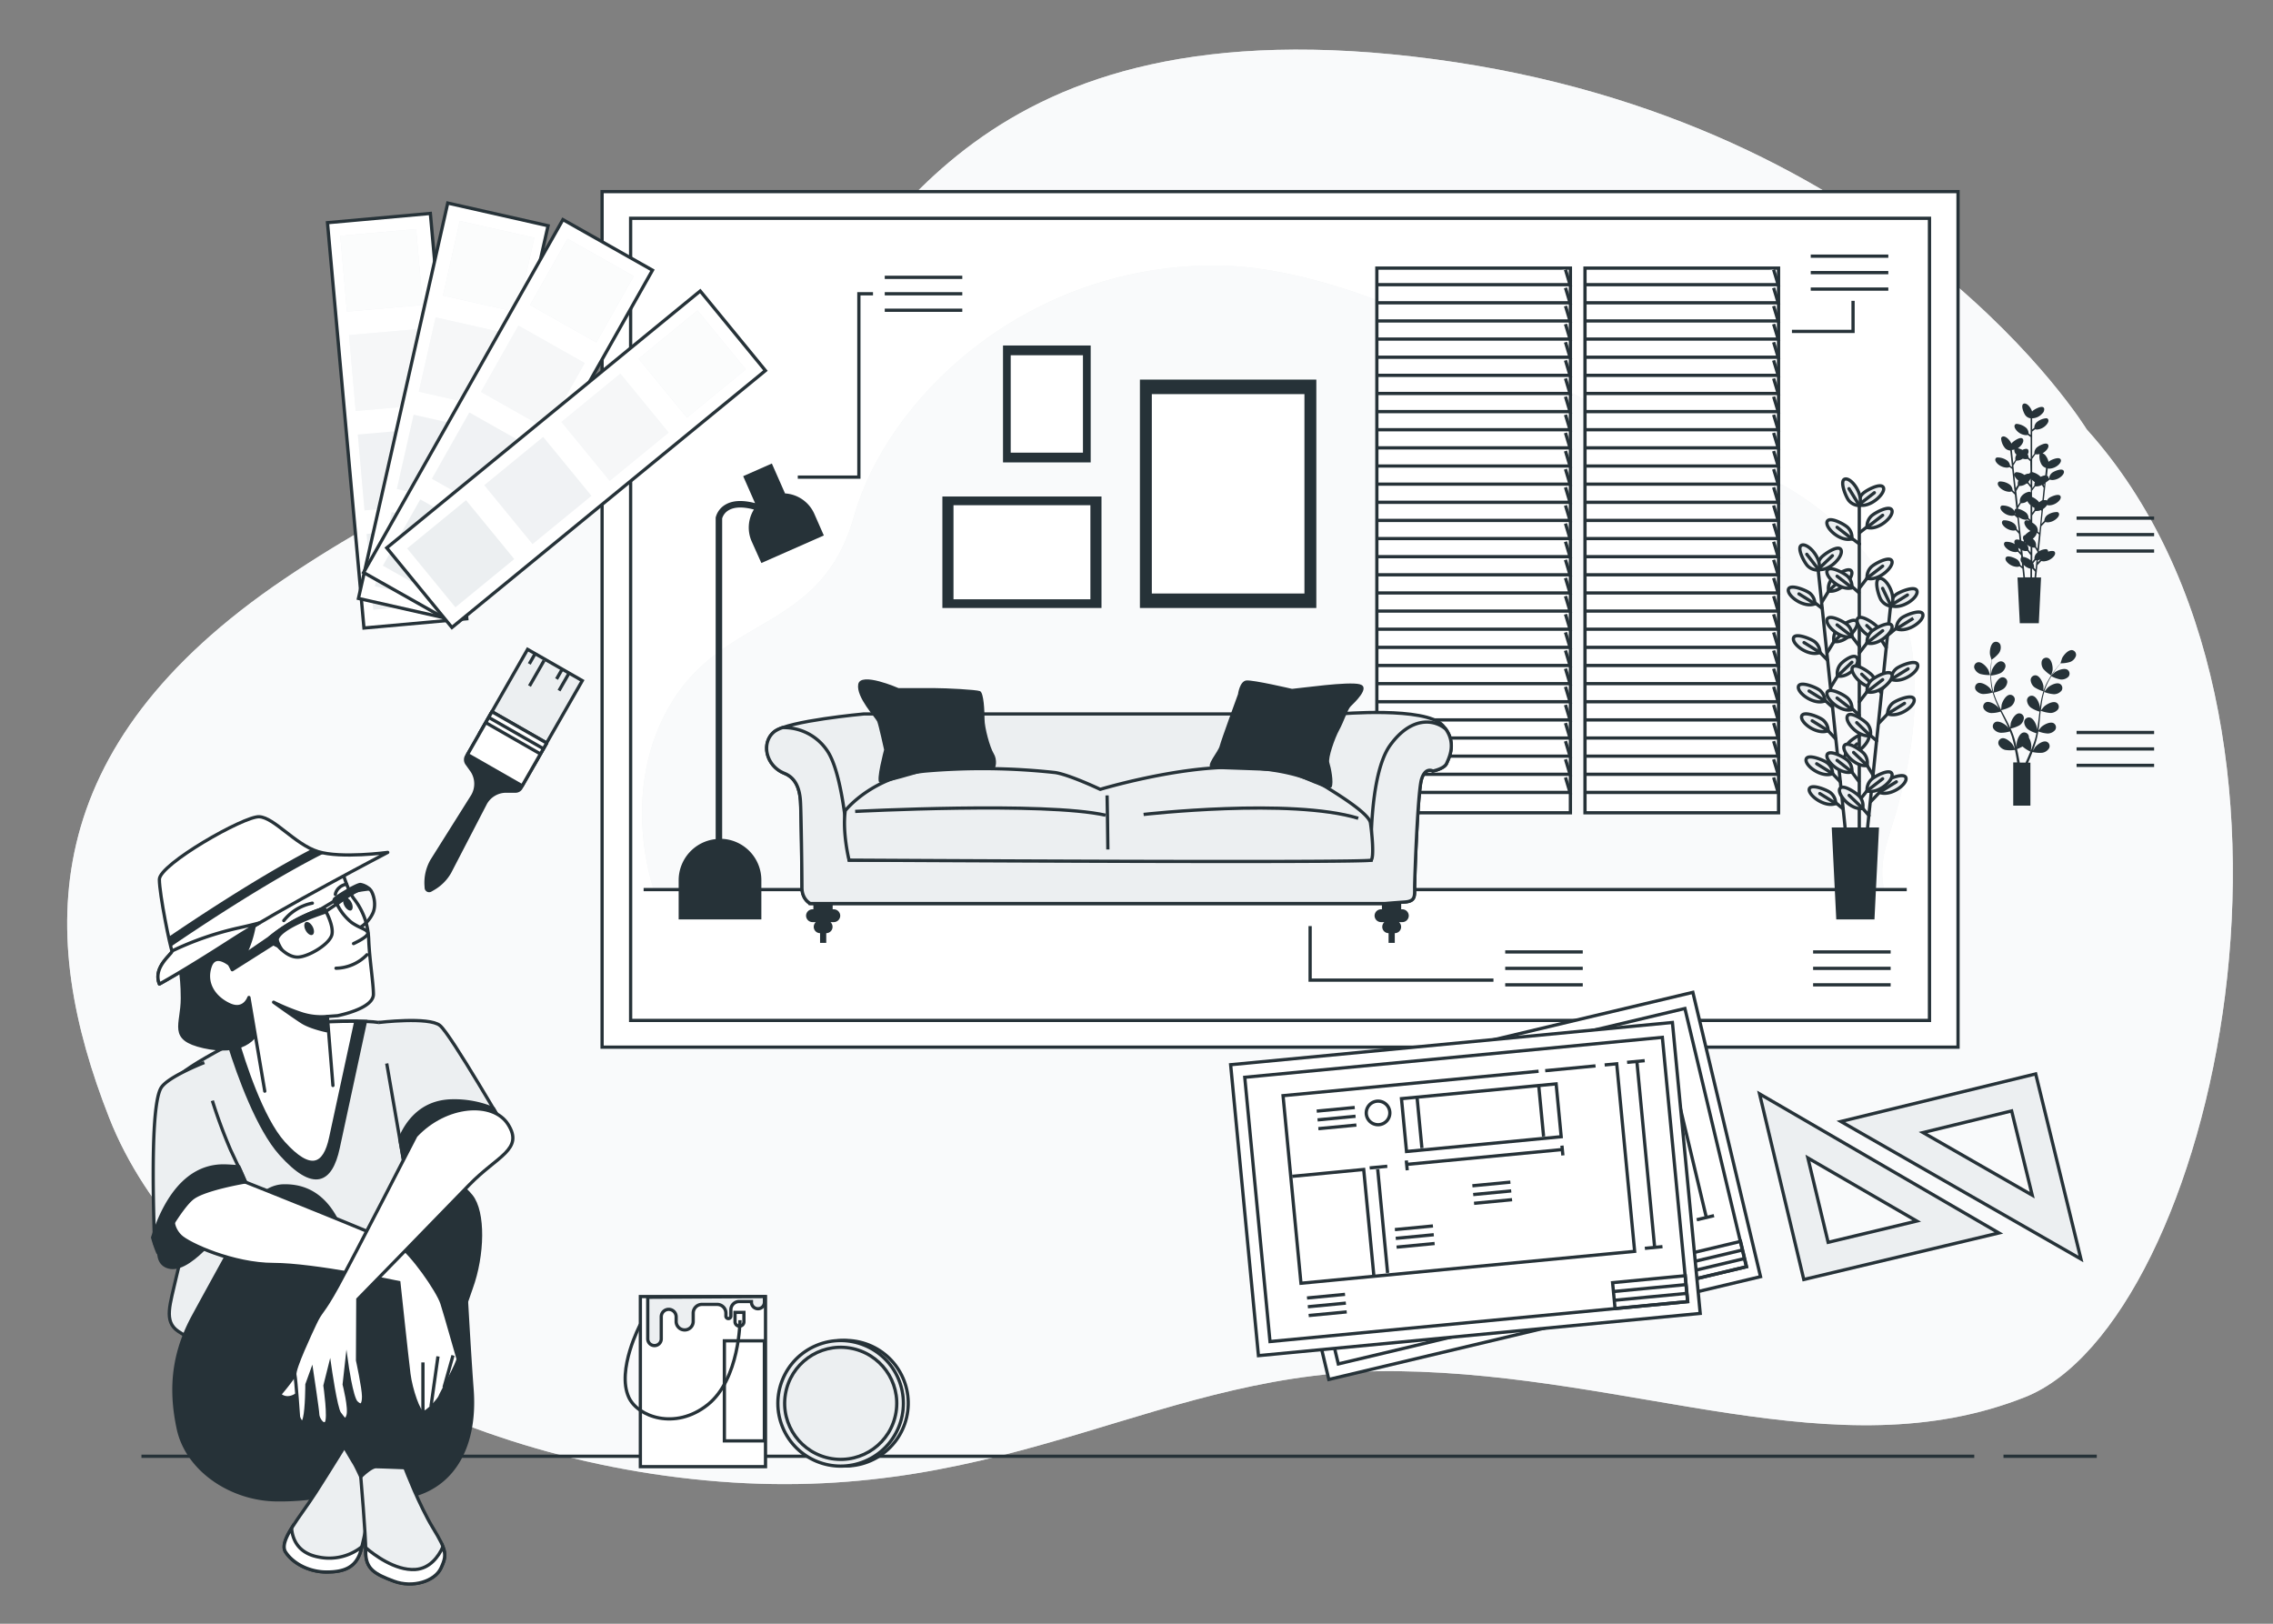 <svg xmlns="http://www.w3.org/2000/svg" viewBox="0 0 700 500"><rect x="0" y="0" width="700" height="500" fill="#808080" stroke="none"/><g id="freepik--background-simple--inject-18"><path d="M642.63,132.22s-58-95-201-114-169,59-198,86-79,22-156,74-76,110-54,166,98,105,188,112,136-35,209-34,135,31,193,8S723.63,222.22,642.63,132.22Z" style="fill:#ECEFF1"></path><path d="M642.63,132.22s-58-95-201-114-169,59-198,86-79,22-156,74-76,110-54,166,98,105,188,112,136-35,209-34,135,31,193,8S723.63,222.22,642.63,132.22Z" style="fill:#fff;opacity:0.7"></path></g><g id="freepik--Picture--inject-18"><rect x="185.42" y="59" width="417.58" height="263.45" style="fill:#fff;stroke:#263238;stroke-miterlimit:10"></rect><rect x="194.21" y="67.22" width="400" height="247" style="fill:#fff;stroke:#263238;stroke-miterlimit:10"></rect><path d="M580.27,273.93c-.52-1.93-1.25-6.32.37-12.77,2.22-8.89,11.66-31.66,8.33-60s-36.1-55.54-59.43-58.87-98.3-61.09-156.61-60.54S273,123.42,263,159s-39.44,30-56.1,57.2-5.55,57.76-5.55,57.76Z" style="fill:#ECEFF1"></path><path d="M580.27,273.93c-.52-1.93-1.25-6.32.37-12.77,2.22-8.89,11.66-31.66,8.33-60s-36.1-55.54-59.43-58.87-98.3-61.09-156.61-60.54S273,123.42,263,159s-39.44,30-56.1,57.2-5.55,57.76-5.55,57.76Z" style="fill:#fff;opacity:0.7"></path><line x1="198.21" y1="273.93" x2="587.21" y2="273.93" style="fill:none;stroke:#263238;stroke-miterlimit:10"></line><rect x="424.02" y="82.56" width="59.61" height="167.72" style="fill:#fff;stroke:#263238;stroke-miterlimit:10"></rect><polyline points="424.34 87.66 483.51 87.66 482.12 83.05" style="fill:#fff;stroke:#263238;stroke-miterlimit:10"></polyline><polyline points="424.34 93.24 483.51 93.24 482.12 88.63" style="fill:#fff;stroke:#263238;stroke-miterlimit:10"></polyline><polyline points="424.34 98.83 483.51 98.83 482.12 94.22" style="fill:#fff;stroke:#263238;stroke-miterlimit:10"></polyline><polyline points="424.34 104.41 483.51 104.41 482.12 99.8" style="fill:#fff;stroke:#263238;stroke-miterlimit:10"></polyline><polyline points="424.34 110 483.51 110 482.12 105.38" style="fill:#fff;stroke:#263238;stroke-miterlimit:10"></polyline><polyline points="424.34 115.58 483.51 115.58 482.12 110.97" style="fill:#fff;stroke:#263238;stroke-miterlimit:10"></polyline><polyline points="424.34 121.16 483.51 121.16 482.12 116.55" style="fill:#fff;stroke:#263238;stroke-miterlimit:10"></polyline><polyline points="424.34 126.75 483.51 126.75 482.12 122.14" style="fill:#fff;stroke:#263238;stroke-miterlimit:10"></polyline><polyline points="424.34 132.33 483.51 132.33 482.12 127.72" style="fill:#fff;stroke:#263238;stroke-miterlimit:10"></polyline><polyline points="424.34 137.91 483.51 137.91 482.12 133.3" style="fill:#fff;stroke:#263238;stroke-miterlimit:10"></polyline><polyline points="424.34 143.5 483.51 143.5 482.12 138.89" style="fill:#fff;stroke:#263238;stroke-miterlimit:10"></polyline><polyline points="424.34 149.08 483.51 149.08 482.12 144.47" style="fill:#fff;stroke:#263238;stroke-miterlimit:10"></polyline><polyline points="424.34 154.67 483.51 154.67 482.12 150.06" style="fill:#fff;stroke:#263238;stroke-miterlimit:10"></polyline><polyline points="424.34 160.25 483.51 160.25 482.12 155.64" style="fill:#fff;stroke:#263238;stroke-miterlimit:10"></polyline><polyline points="424.34 165.84 483.51 165.84 482.12 161.22" style="fill:#fff;stroke:#263238;stroke-miterlimit:10"></polyline><polyline points="424.34 171.42 483.51 171.42 482.12 166.81" style="fill:#fff;stroke:#263238;stroke-miterlimit:10"></polyline><polyline points="424.34 177 483.51 177 482.12 172.39" style="fill:#fff;stroke:#263238;stroke-miterlimit:10"></polyline><polyline points="424.34 182.59 483.51 182.59 482.12 177.98" style="fill:#fff;stroke:#263238;stroke-miterlimit:10"></polyline><polyline points="424.34 188.17 483.51 188.17 482.12 183.56" style="fill:#fff;stroke:#263238;stroke-miterlimit:10"></polyline><polyline points="424.34 193.75 483.51 193.75 482.12 189.14" style="fill:#fff;stroke:#263238;stroke-miterlimit:10"></polyline><polyline points="424.34 199.34 483.51 199.34 482.12 194.73" style="fill:#fff;stroke:#263238;stroke-miterlimit:10"></polyline><polyline points="424.34 204.92 483.51 204.92 482.12 200.31" style="fill:#fff;stroke:#263238;stroke-miterlimit:10"></polyline><polyline points="424.34 210.51 483.51 210.51 482.12 205.9" style="fill:#fff;stroke:#263238;stroke-miterlimit:10"></polyline><polyline points="424.34 216.09 483.51 216.09 482.12 211.48" style="fill:#fff;stroke:#263238;stroke-miterlimit:10"></polyline><polyline points="424.34 221.68 483.51 221.68 482.12 217.06" style="fill:#fff;stroke:#263238;stroke-miterlimit:10"></polyline><polyline points="424.34 227.26 483.51 227.26 482.12 222.65" style="fill:#fff;stroke:#263238;stroke-miterlimit:10"></polyline><polyline points="424.34 232.84 483.51 232.84 482.12 228.23" style="fill:#fff;stroke:#263238;stroke-miterlimit:10"></polyline><polyline points="424.34 238.43 483.51 238.43 482.12 233.82" style="fill:#fff;stroke:#263238;stroke-miterlimit:10"></polyline><polyline points="424.34 244.01 483.51 244.01 482.12 239.4" style="fill:#fff;stroke:#263238;stroke-miterlimit:10"></polyline><rect x="488.12" y="82.56" width="59.61" height="167.72" style="fill:#fff;stroke:#263238;stroke-miterlimit:10"></rect><polyline points="488.44 87.66 547.61 87.66 546.22 83.05" style="fill:#fff;stroke:#263238;stroke-miterlimit:10"></polyline><polyline points="488.44 93.24 547.61 93.24 546.22 88.63" style="fill:#fff;stroke:#263238;stroke-miterlimit:10"></polyline><polyline points="488.44 98.83 547.61 98.83 546.22 94.22" style="fill:#fff;stroke:#263238;stroke-miterlimit:10"></polyline><polyline points="488.44 104.41 547.61 104.41 546.22 99.8" style="fill:#fff;stroke:#263238;stroke-miterlimit:10"></polyline><polyline points="488.44 110 547.61 110 546.22 105.38" style="fill:#fff;stroke:#263238;stroke-miterlimit:10"></polyline><polyline points="488.44 115.58 547.61 115.58 546.22 110.97" style="fill:#fff;stroke:#263238;stroke-miterlimit:10"></polyline><polyline points="488.44 121.16 547.61 121.16 546.22 116.55" style="fill:#fff;stroke:#263238;stroke-miterlimit:10"></polyline><polyline points="488.44 126.75 547.61 126.75 546.22 122.14" style="fill:#fff;stroke:#263238;stroke-miterlimit:10"></polyline><polyline points="488.44 132.33 547.61 132.33 546.22 127.72" style="fill:#fff;stroke:#263238;stroke-miterlimit:10"></polyline><polyline points="488.44 137.91 547.61 137.91 546.22 133.3" style="fill:#fff;stroke:#263238;stroke-miterlimit:10"></polyline><polyline points="488.44 143.5 547.61 143.5 546.22 138.89" style="fill:#fff;stroke:#263238;stroke-miterlimit:10"></polyline><polyline points="488.44 149.08 547.61 149.08 546.22 144.47" style="fill:#fff;stroke:#263238;stroke-miterlimit:10"></polyline><polyline points="488.44 154.67 547.61 154.67 546.22 150.06" style="fill:#fff;stroke:#263238;stroke-miterlimit:10"></polyline><polyline points="488.44 160.25 547.61 160.25 546.22 155.64" style="fill:#fff;stroke:#263238;stroke-miterlimit:10"></polyline><polyline points="488.44 165.84 547.61 165.84 546.22 161.22" style="fill:#fff;stroke:#263238;stroke-miterlimit:10"></polyline><polyline points="488.44 171.42 547.61 171.42 546.22 166.81" style="fill:#fff;stroke:#263238;stroke-miterlimit:10"></polyline><polyline points="488.44 177 547.61 177 546.22 172.39" style="fill:#fff;stroke:#263238;stroke-miterlimit:10"></polyline><polyline points="488.44 182.59 547.61 182.59 546.22 177.98" style="fill:#fff;stroke:#263238;stroke-miterlimit:10"></polyline><polyline points="488.44 188.17 547.61 188.17 546.22 183.56" style="fill:#fff;stroke:#263238;stroke-miterlimit:10"></polyline><polyline points="488.44 193.75 547.61 193.75 546.22 189.14" style="fill:#fff;stroke:#263238;stroke-miterlimit:10"></polyline><polyline points="488.44 199.34 547.61 199.34 546.22 194.73" style="fill:#fff;stroke:#263238;stroke-miterlimit:10"></polyline><polyline points="488.44 204.92 547.61 204.92 546.22 200.31" style="fill:#fff;stroke:#263238;stroke-miterlimit:10"></polyline><polyline points="488.44 210.51 547.61 210.51 546.22 205.9" style="fill:#fff;stroke:#263238;stroke-miterlimit:10"></polyline><polyline points="488.44 216.09 547.61 216.09 546.22 211.48" style="fill:#fff;stroke:#263238;stroke-miterlimit:10"></polyline><polyline points="488.44 221.68 547.61 221.68 546.22 217.06" style="fill:#fff;stroke:#263238;stroke-miterlimit:10"></polyline><polyline points="488.44 227.26 547.61 227.26 546.22 222.65" style="fill:#fff;stroke:#263238;stroke-miterlimit:10"></polyline><polyline points="488.44 232.84 547.61 232.84 546.22 228.23" style="fill:#fff;stroke:#263238;stroke-miterlimit:10"></polyline><polyline points="488.44 238.43 547.61 238.43 546.22 233.82" style="fill:#fff;stroke:#263238;stroke-miterlimit:10"></polyline><polyline points="488.44 244.01 547.61 244.01 546.22 239.4" style="fill:#fff;stroke:#263238;stroke-miterlimit:10"></polyline><path d="M431.82,280h-.31v-3.23h-5.93V280h-.31a2,2,0,0,0-1.95,1.95h0a2,2,0,0,0,1.95,2h1.06a1.95,1.95,0,0,0,1.3,3.4h0v3h1.91v-3h0a1.94,1.94,0,0,0,1.29-3.4h1.07a2,2,0,0,0,1.95-2h0A2,2,0,0,0,431.82,280Z" style="fill:#263238"></path><path d="M256.73,280h-.3v-3.23h-5.94V280h-.3a2,2,0,0,0-1.95,1.95h0a2,2,0,0,0,1.95,2h1.06a1.95,1.95,0,0,0,1.3,3.4h0v3h1.9v-3h0a1.95,1.95,0,0,0,1.3-3.4h1.06a2,2,0,0,0,1.95-2h0A2,2,0,0,0,256.73,280Z" style="fill:#263238"></path><path d="M441.26,237.43s-2.34-1.4-3.52,2.58-2.11,30.71-2.11,33.29.24,4.21-3,4.45-6.1.47-6.1.47h-177S247,277.05,247,273.3s-.23-23.44-.47-26.73-1.22-6.95-4.92-8.43c-5.86-2.35-7.27-9.61-3.05-12.89s27.43-5.4,27.43-5.4H412.43s26.49-2.34,31.88,3.52c4.61,5,1.87,10.08,1.17,11.72S441.26,237.43,441.26,237.43Z" style="fill:#ECEFF1;stroke:#263238;stroke-miterlimit:10"></path><path d="M428.13,229.46c-6.79,9.38-5.86,35.4-5.86,35.4H261.48s-1.17-24.38-6.32-33.05A16.1,16.1,0,0,0,241,224.05a9.3,9.3,0,0,0-2.47,1.2c-4.22,3.28-2.81,10.54,3.05,12.89,3.7,1.48,4.69,5.15,4.92,8.43s.47,23,.47,26.73,2.58,4.92,2.58,4.92h177s2.82-.24,6.1-.47,3-1.88,3-4.45.94-29.3,2.11-33.29,3.52-2.58,3.52-2.58,3.52-.7,4.22-2.34,3-5.92-.21-10.52l0,0C442.2,221.73,434.93,220.09,428.13,229.46Z" style="fill:#ECEFF1;stroke:#263238;stroke-miterlimit:10"></path><path d="M260.31,249.62s8.21-10.55,24.61-12.19a205.69,205.69,0,0,1,40.08.47c4.46.71,13.83,5.16,13.83,5.16s23.21-7,41.72-6.8,27.19,5.63,28.6,6.56,12.42,7.5,12.89,10.55,1.17,10.55.23,11.49-160.79,0-160.79,0S259.37,256.42,260.31,249.62Z" style="fill:#ECEFF1;stroke:#263238;stroke-miterlimit:10"></path><path d="M263.36,249.86s58.36-3.05,77.11,1.17" style="fill:none;stroke:#263238;stroke-miterlimit:10"></path><path d="M352.19,250.79s45.24-5.15,66.1,1.18" style="fill:none;stroke:#263238;stroke-miterlimit:10"></path><path d="M340.94,244.93s.24,12.19.24,16.65" style="fill:none;stroke:#263238;stroke-miterlimit:10"></path><path d="M276.72,211.89s-11.72-5.16-12.42-1.18,5.39,10.32,5.86,11.49,2.11,8.67,2.11,8.67-2.58,9.61-1.41,10.08,11.95-2.81,14.06-3.52,20.39-.7,21.1-.7,1.17-2.81,0-4.69-2.82-8-2.82-10.54-.23-8.21-1.4-8.68-10.55-.93-13.83-.93Z" style="fill:#263238"></path><path d="M397.9,212.12s-12-2.81-14.07-2.58-2.57,4.22-2.57,4.22-5.16,14.06-5.63,15.94-4.45,6.09-2.58,6.8,20.16.46,23.91,1.64,12.42,5.62,13.13,4.22-.24-6.1-.71-7.5,1.64-7.51,3.05-10.08,2.58-6.33,3.52-7.27,6.32-5.86,2.81-6.8S400.71,211.89,397.9,212.12Z" style="fill:#263238"></path><path d="M222.4,258.3V159.65a4.31,4.31,0,0,1,2-2.53c1.76-1.05,4.43-1.12,7.77-.22a10.56,10.56,0,0,0-.7,9.77l3,6.7,19.24-8.48-2.95-6.71a10.6,10.6,0,0,0-9-6.24l-4.06-9.21-8.83,3.9,3.66,8.3c-3.83-1-6.9-.86-9.13.46a6.31,6.31,0,0,0-3,4v99A12.75,12.75,0,0,0,209,271v12.11h25.47V271A12.74,12.74,0,0,0,222.4,258.3Z" style="fill:#263238"></path><rect x="351.55" y="117.39" width="53.33" height="69.33" style="fill:#263238;stroke:#263238;stroke-miterlimit:10"></rect><rect x="354.22" y="120.86" width="48" height="62.4" style="fill:#fff;stroke:#263238;stroke-miterlimit:10"></rect><rect x="290.72" y="153.39" width="48" height="33.33" style="fill:#263238;stroke:#263238;stroke-miterlimit:10"></rect><rect x="293.14" y="155.07" width="43.16" height="29.97" style="fill:#fff;stroke:#263238;stroke-miterlimit:10"></rect><rect x="308.89" y="106.39" width="27" height="36" style="fill:#263238"></rect><rect x="310.76" y="108.89" width="23.25" height="31" style="fill:#fff;stroke:#263238;stroke-miterlimit:10"></rect><line x1="559.97" y1="175.79" x2="568.4" y2="256.52" style="fill:none;stroke:#263238;stroke-linecap:round;stroke-linejoin:round"></line><line x1="566.74" y1="240.73" x2="563.22" y2="237.03" style="fill:none;stroke:#263238;stroke-linecap:round;stroke-linejoin:round"></line><path d="M564.38,238.24a4.33,4.33,0,0,0-1.52-3.24c-1-.87-6.14-3-6.63-1.23C555.7,235.75,561,239.63,564.38,238.24Z" style="fill:#ECEFF1;stroke:#263238;stroke-miterlimit:10"></path><line x1="564.38" y1="238.24" x2="559.47" y2="235.18" style="fill:none;stroke:#263238;stroke-linecap:round;stroke-linejoin:round"></line><line x1="567.61" y1="249.07" x2="564.18" y2="246.22" style="fill:none;stroke:#263238;stroke-linecap:round;stroke-linejoin:round"></line><path d="M565.34,247.42a4.33,4.33,0,0,0-1.52-3.24c-1-.87-6.14-3-6.63-1.22S561.94,248.81,565.34,247.42Z" style="fill:#ECEFF1;stroke:#263238;stroke-miterlimit:10"></path><line x1="565.34" y1="247.42" x2="560.43" y2="244.36" style="fill:none;stroke:#263238;stroke-linecap:round;stroke-linejoin:round"></line><line x1="564.35" y1="217.75" x2="560.88" y2="214.63" style="fill:none;stroke:#263238;stroke-linecap:round;stroke-linejoin:round"></line><path d="M562,215.84a4.32,4.32,0,0,0-1.52-3.24c-1-.88-6.14-3-6.63-1.23C553.36,213.35,558.64,217.23,562,215.84Z" style="fill:#ECEFF1;stroke:#263238;stroke-miterlimit:10"></path><line x1="562.04" y1="215.84" x2="557.13" y2="212.78" style="fill:none;stroke:#263238;stroke-linecap:round;stroke-linejoin:round"></line><line x1="565.32" y1="227.51" x2="561.84" y2="223.81" style="fill:none;stroke:#263238;stroke-linecap:round;stroke-linejoin:round"></line><path d="M563,225a4.32,4.32,0,0,0-1.52-3.24c-1-.88-6.14-3.05-6.63-1.23C554.32,222.53,559.6,226.41,563,225Z" style="fill:#ECEFF1;stroke:#263238;stroke-miterlimit:10"></path><line x1="563" y1="225.02" x2="558.09" y2="221.96" style="fill:none;stroke:#263238;stroke-linecap:round;stroke-linejoin:round"></line><line x1="562.8" y1="203.26" x2="559.32" y2="199.71" style="fill:none;stroke:#263238;stroke-linecap:round;stroke-linejoin:round"></line><path d="M560.48,200.92a4.33,4.33,0,0,0-1.52-3.24c-1-.87-6.14-3-6.63-1.23C551.8,198.43,557.08,202.31,560.48,200.92Z" style="fill:#ECEFF1;stroke:#263238;stroke-miterlimit:10"></path><line x1="560.48" y1="200.92" x2="555.57" y2="197.86" style="fill:none;stroke:#263238;stroke-linecap:round;stroke-linejoin:round"></line><line x1="561.13" y1="187.31" x2="557.76" y2="184.73" style="fill:none;stroke:#263238;stroke-linecap:round;stroke-linejoin:round"></line><path d="M558.92,185.94a4.33,4.33,0,0,0-1.52-3.24c-1-.87-6.14-3-6.63-1.23C550.24,183.45,555.52,187.33,558.92,185.94Z" style="fill:#ECEFF1;stroke:#263238;stroke-miterlimit:10"></path><line x1="558.92" y1="185.94" x2="554.01" y2="182.88" style="fill:none;stroke:#263238;stroke-linecap:round;stroke-linejoin:round"></line><line x1="566.4" y1="235.64" x2="569.3" y2="230.9" style="fill:none;stroke:#263238;stroke-linecap:round;stroke-linejoin:round"></line><path d="M568.42,232.32a4.31,4.31,0,0,1,.81-3.48c.78-1.06,5.38-4.25,6.24-2.57S572,233,568.42,232.32Z" style="fill:#ECEFF1;stroke:#263238;stroke-miterlimit:10"></path><line x1="568.42" y1="232.32" x2="571.87" y2="229.08" style="fill:none;stroke:#263238;stroke-linecap:round;stroke-linejoin:round"></line><line x1="563.88" y1="211.47" x2="566.78" y2="206.74" style="fill:none;stroke:#263238;stroke-linecap:round;stroke-linejoin:round"></line><path d="M565.89,208.16a4.34,4.34,0,0,1,.82-3.48c.78-1.06,4.38-3.72,5.23-2C572.87,204.47,569.51,208.82,565.89,208.16Z" style="fill:#ECEFF1;stroke:#263238;stroke-miterlimit:10"></path><line x1="565.89" y1="208.16" x2="570.32" y2="203.93" style="fill:none;stroke:#263238;stroke-linecap:round;stroke-linejoin:round"></line><line x1="562.77" y1="200.86" x2="565.67" y2="196.12" style="fill:none;stroke:#263238;stroke-linecap:round;stroke-linejoin:round"></line><path d="M564.79,197.54a4.31,4.31,0,0,1,.81-3.48c.78-1.06,5.38-4.25,6.24-2.57S568.4,198.2,564.79,197.54Z" style="fill:#ECEFF1;stroke:#263238;stroke-miterlimit:10"></path><line x1="564.79" y1="197.54" x2="569.21" y2="193.31" style="fill:none;stroke:#263238;stroke-linecap:round;stroke-linejoin:round"></line><line x1="561.14" y1="185.29" x2="564.05" y2="180.55" style="fill:none;stroke:#263238;stroke-linecap:round;stroke-linejoin:round"></line><path d="M563.16,182a4.36,4.36,0,0,1,.82-3.49c.78-1.06,5.38-4.25,6.23-2.57S566.78,182.63,563.16,182Z" style="fill:#ECEFF1;stroke:#263238;stroke-miterlimit:10"></path><line x1="563.16" y1="181.98" x2="567.58" y2="177.75" style="fill:none;stroke:#263238;stroke-linecap:round;stroke-linejoin:round"></line><path d="M559.9,175.34a4.31,4.31,0,0,1,.82-3.49c.78-1.06,5.38-4.25,6.23-2.57C567.88,171.11,563.52,176,559.9,175.34Z" style="fill:#ECEFF1;stroke:#263238;stroke-miterlimit:10"></path><line x1="559.9" y1="175.34" x2="564.32" y2="171.11" style="fill:none;stroke:#263238;stroke-linecap:round;stroke-linejoin:round"></line><path d="M560.16,175.52a4.33,4.33,0,0,1-3.38-1.18c-1-.89-3.66-5.79-1.91-6.47C556.79,167.14,561.19,172,560.16,175.52Z" style="fill:#ECEFF1;stroke:#263238;stroke-miterlimit:10"></path><line x1="560.16" y1="175.52" x2="556.42" y2="170.68" style="fill:none;stroke:#263238;stroke-linecap:round;stroke-linejoin:round"></line><line x1="572.59" y1="154.03" x2="572.59" y2="256.13" style="fill:none;stroke:#263238;stroke-linecap:round;stroke-linejoin:round"></line><line x1="582.19" y1="186.9" x2="573.82" y2="267.64" style="fill:none;stroke:#263238;stroke-linecap:round;stroke-linejoin:round"></line><line x1="575.59" y1="251.15" x2="573.65" y2="248.93" style="fill:none;stroke:#263238;stroke-linecap:round;stroke-linejoin:round"></line><path d="M573.65,248.93a4.34,4.34,0,0,0-.82-3.48c-.78-1.06-5.38-4.25-6.24-2.57S570,249.59,573.65,248.93Z" style="fill:#ECEFF1;stroke:#263238;stroke-miterlimit:10"></path><line x1="573.65" y1="248.93" x2="569.47" y2="244.92" style="fill:none;stroke:#263238;stroke-linecap:round;stroke-linejoin:round"></line><line x1="577.95" y1="228.1" x2="575.08" y2="225.69" style="fill:none;stroke:#263238;stroke-linecap:round;stroke-linejoin:round"></line><path d="M576,226.52a4.29,4.29,0,0,0-.82-3.48c-.78-1.06-5.38-4.24-6.23-2.57C568,222.3,572.36,227.18,576,226.52Z" style="fill:#ECEFF1;stroke:#263238;stroke-miterlimit:10"></path><line x1="575.97" y1="226.52" x2="571.8" y2="222.52" style="fill:none;stroke:#263238;stroke-linecap:round;stroke-linejoin:round"></line><line x1="577.04" y1="239.02" x2="574.13" y2="234.28" style="fill:none;stroke:#263238;stroke-linecap:round;stroke-linejoin:round"></line><path d="M575,235.71a4.36,4.36,0,0,0-.82-3.49c-.78-1.06-5.38-4.24-6.24-2.56S571.41,236.37,575,235.71Z" style="fill:#ECEFF1;stroke:#263238;stroke-miterlimit:10"></path><line x1="575.02" y1="235.71" x2="570.84" y2="231.7" style="fill:none;stroke:#263238;stroke-linecap:round;stroke-linejoin:round"></line><line x1="579.41" y1="213.38" x2="576.63" y2="210.19" style="fill:none;stroke:#263238;stroke-linecap:round;stroke-linejoin:round"></line><path d="M577.52,211.61a4.36,4.36,0,0,0-.82-3.49c-.78-1.05-5.38-4.24-6.23-2.56S573.91,212.27,577.52,211.61Z" style="fill:#ECEFF1;stroke:#263238;stroke-miterlimit:10"></path><line x1="577.52" y1="211.61" x2="573.34" y2="207.6" style="fill:none;stroke:#263238;stroke-linecap:round;stroke-linejoin:round"></line><line x1="580.87" y1="199.36" x2="578.19" y2="195.21" style="fill:none;stroke:#263238;stroke-linecap:round;stroke-linejoin:round"></line><path d="M579.08,196.63a4.34,4.34,0,0,0-.83-3.49c-.77-1-5.38-4.24-6.23-2.56S575.46,197.29,579.08,196.63Z" style="fill:#ECEFF1;stroke:#263238;stroke-miterlimit:10"></path><line x1="579.08" y1="196.63" x2="574.9" y2="192.62" style="fill:none;stroke:#263238;stroke-linecap:round;stroke-linejoin:round"></line><line x1="576.16" y1="246.79" x2="579.98" y2="242.76" style="fill:none;stroke:#263238;stroke-linecap:round;stroke-linejoin:round"></line><path d="M578.82,244a4.33,4.33,0,0,1,1.51-3.24c1-.88,6.14-3,6.63-1.24C587.5,241.47,582.22,245.36,578.82,244Z" style="fill:#ECEFF1;stroke:#263238;stroke-miterlimit:10"></path><line x1="578.82" y1="243.97" x2="584.01" y2="240.74" style="fill:none;stroke:#263238;stroke-linecap:round;stroke-linejoin:round"></line><line x1="578.67" y1="222.63" x2="582.48" y2="218.6" style="fill:none;stroke:#263238;stroke-linecap:round;stroke-linejoin:round"></line><path d="M581.32,219.8a4.33,4.33,0,0,1,1.52-3.24c1-.87,6.14-3.05,6.63-1.23C590,217.31,584.73,221.19,581.32,219.8Z" style="fill:#ECEFF1;stroke:#263238;stroke-miterlimit:10"></path><line x1="581.32" y1="219.8" x2="586.52" y2="216.58" style="fill:none;stroke:#263238;stroke-linecap:round;stroke-linejoin:round"></line><line x1="579.77" y1="212.01" x2="583.58" y2="207.98" style="fill:none;stroke:#263238;stroke-linecap:round;stroke-linejoin:round"></line><path d="M582.42,209.19a4.34,4.34,0,0,1,1.52-3.25c1-.87,6.14-3.05,6.63-1.23C591.11,206.69,585.83,210.57,582.42,209.19Z" style="fill:#ECEFF1;stroke:#263238;stroke-miterlimit:10"></path><line x1="582.42" y1="209.19" x2="587.62" y2="205.96" style="fill:none;stroke:#263238;stroke-linecap:round;stroke-linejoin:round"></line><line x1="581.34" y1="195.65" x2="585.2" y2="192.41" style="fill:none;stroke:#263238;stroke-linecap:round;stroke-linejoin:round"></line><path d="M584,193.62a4.32,4.32,0,0,1,1.52-3.24c1-.88,6.14-3,6.63-1.24C592.72,191.12,587.44,195,584,193.62Z" style="fill:#ECEFF1;stroke:#263238;stroke-miterlimit:10"></path><line x1="584.04" y1="193.62" x2="589.24" y2="190.39" style="fill:#fff;stroke:#263238;stroke-miterlimit:10"></line><path d="M582.22,186.45a4.34,4.34,0,0,1,1.51-3.24c1-.88,6.14-3.05,6.63-1.23C590.9,184,585.62,187.84,582.22,186.45Z" style="fill:#ECEFF1;stroke:#263238;stroke-miterlimit:10"></path><line x1="582.22" y1="186.45" x2="587.42" y2="183.22" style="fill:none;stroke:#263238;stroke-linecap:round;stroke-linejoin:round"></line><path d="M582.43,186.68a4.32,4.32,0,0,1-3.06-1.85c-.77-1.06-2.39-6.42-.53-6.72C580.86,177.79,584.17,183.44,582.43,186.68Z" style="fill:#ECEFF1;stroke:#263238;stroke-miterlimit:10"></path><line x1="582.43" y1="186.68" x2="579.77" y2="181.17" style="fill:none;stroke:#263238;stroke-linecap:round;stroke-linejoin:round"></line><line x1="572.45" y1="240.59" x2="569.29" y2="236.37" style="fill:none;stroke:#263238;stroke-linecap:round;stroke-linejoin:round"></line><path d="M570.32,237.69a4.3,4.3,0,0,0-1.17-3.38c-.89-1-5.79-3.67-6.47-1.91S566.8,238.72,570.32,237.69Z" style="fill:#ECEFF1;stroke:#263238;stroke-miterlimit:10"></path><line x1="570.32" y1="237.69" x2="565.75" y2="234.13" style="fill:none;stroke:#263238;stroke-linecap:round;stroke-linejoin:round"></line><line x1="572.56" y1="220.22" x2="569.29" y2="217.18" style="fill:none;stroke:#263238;stroke-linecap:round;stroke-linejoin:round"></line><path d="M570.32,218.5a4.31,4.31,0,0,0-1.17-3.38c-.89-1-5.79-3.67-6.47-1.91S566.8,219.53,570.32,218.5Z" style="fill:#ECEFF1;stroke:#263238;stroke-miterlimit:10"></path><line x1="570.32" y1="218.5" x2="565.75" y2="214.95" style="fill:none;stroke:#263238;stroke-linecap:round;stroke-linejoin:round"></line><line x1="572.67" y1="199.06" x2="569.29" y2="194.65" style="fill:none;stroke:#263238;stroke-linecap:round;stroke-linejoin:round"></line><path d="M570.32,196a4.31,4.31,0,0,0-1.17-3.38c-.89-1-5.79-3.66-6.47-1.91C562,192.59,566.8,197,570.32,196Z" style="fill:#ECEFF1;stroke:#263238;stroke-miterlimit:10"></path><line x1="570.32" y1="195.97" x2="565.75" y2="192.42" style="fill:none;stroke:#263238;stroke-linecap:round;stroke-linejoin:round"></line><line x1="572.45" y1="182.5" x2="569.29" y2="179.66" style="fill:none;stroke:#263238;stroke-linecap:round;stroke-linejoin:round"></line><path d="M570.32,181a4.3,4.3,0,0,0-1.17-3.38c-.89-1-5.79-3.67-6.47-1.91C562,177.6,566.8,182,570.32,181Z" style="fill:#ECEFF1;stroke:#263238;stroke-miterlimit:10"></path><line x1="570.32" y1="180.98" x2="565.75" y2="177.42" style="fill:none;stroke:#263238;stroke-linecap:round;stroke-linejoin:round"></line><line x1="572.64" y1="167.5" x2="569.36" y2="165.1" style="fill:none;stroke:#263238;stroke-linecap:round;stroke-linejoin:round"></line><path d="M570.32,165.92a4.3,4.3,0,0,0-1.17-3.38c-.89-1-5.79-3.67-6.47-1.91C562,162.54,566.8,167,570.32,165.92Z" style="fill:#ECEFF1;stroke:#263238;stroke-miterlimit:10"></path><line x1="570.32" y1="165.92" x2="565.75" y2="162.36" style="fill:none;stroke:#263238;stroke-linecap:round;stroke-linejoin:round"></line><line x1="573.25" y1="245.68" x2="575.98" y2="242.22" style="fill:none;stroke:#263238;stroke-linecap:round;stroke-linejoin:round"></line><path d="M575,243.55a4.33,4.33,0,0,1,1.18-3.38c.88-1,5.79-3.67,6.46-1.91C583.33,240.17,578.48,244.58,575,243.55Z" style="fill:#ECEFF1;stroke:#263238;stroke-miterlimit:10"></path><line x1="574.95" y1="243.55" x2="579.79" y2="239.8" style="fill:none;stroke:#263238;stroke-linecap:round;stroke-linejoin:round"></line><line x1="572.6" y1="216.12" x2="575.98" y2="211.71" style="fill:none;stroke:#263238;stroke-linecap:round;stroke-linejoin:round"></line><path d="M575,213a4.34,4.34,0,0,1,1.18-3.38c.88-1,5.79-3.67,6.46-1.91S578.48,214.06,575,213Z" style="fill:#ECEFF1;stroke:#263238;stroke-miterlimit:10"></path><line x1="574.95" y1="213.03" x2="579.79" y2="209.29" style="fill:none;stroke:#263238;stroke-linecap:round;stroke-linejoin:round"></line><line x1="572.6" y1="201.06" x2="575.98" y2="196.65" style="fill:none;stroke:#263238;stroke-linecap:round;stroke-linejoin:round"></line><path d="M575,198a4.34,4.34,0,0,1,1.18-3.38c.88-1,5.79-3.67,6.46-1.91S578.48,199,575,198Z" style="fill:#ECEFF1;stroke:#263238;stroke-miterlimit:10"></path><line x1="574.95" y1="197.97" x2="579.79" y2="194.22" style="fill:none;stroke:#263238;stroke-linecap:round;stroke-linejoin:round"></line><line x1="572.6" y1="181.15" x2="575.98" y2="176.74" style="fill:none;stroke:#263238;stroke-linecap:round;stroke-linejoin:round"></line><path d="M575,178.06a4.34,4.34,0,0,1,1.18-3.38c.88-1,5.79-3.67,6.46-1.91S578.48,179.09,575,178.06Z" style="fill:#ECEFF1;stroke:#263238;stroke-miterlimit:10"></path><line x1="574.95" y1="178.06" x2="579.79" y2="174.32" style="fill:none;stroke:#263238;stroke-linecap:round;stroke-linejoin:round"></line><line x1="572.75" y1="163.97" x2="576.06" y2="161.38" style="fill:none;stroke:#263238;stroke-linecap:round;stroke-linejoin:round"></line><path d="M575,162.41a4.34,4.34,0,0,1,1.18-3.38c.88-1,5.79-3.67,6.46-1.91C583.33,159,578.48,163.44,575,162.41Z" style="fill:#ECEFF1;stroke:#263238;stroke-miterlimit:10"></path><line x1="574.95" y1="162.41" x2="579.79" y2="158.67" style="fill:none;stroke:#263238;stroke-linecap:round;stroke-linejoin:round"></line><path d="M572.4,155.47a4.31,4.31,0,0,1,1.17-3.38c.89-1,5.79-3.67,6.47-1.91S575.92,156.5,572.4,155.47Z" style="fill:#ECEFF1;stroke:#263238;stroke-miterlimit:10"></path><line x1="572.4" y1="155.47" x2="577.24" y2="151.72" style="fill:none;stroke:#263238;stroke-linecap:round;stroke-linejoin:round"></line><path d="M572.63,155.68a4.32,4.32,0,0,1-3.24-1.53c-.87-1-3-6.14-1.22-6.63C570.15,147,574,152.28,572.63,155.68Z" style="fill:#ECEFF1;stroke:#263238;stroke-miterlimit:10"></path><line x1="572.63" y1="155.68" x2="569.42" y2="150.47" style="fill:none;stroke:#263238;stroke-linecap:round;stroke-linejoin:round"></line><polygon points="576.79 282.61 565.98 282.61 564.63 255.3 578.14 255.3 576.79 282.61" style="fill:#263238;stroke:#263238;stroke-miterlimit:10"></polygon><polyline points="245.69 146.92 264.5 146.92 264.5 90.46 268.85 90.46" style="fill:none;stroke:#263238;stroke-miterlimit:10"></polyline><line x1="272.47" y1="85.4" x2="296.35" y2="85.4" style="fill:none;stroke:#263238;stroke-miterlimit:10"></line><line x1="272.47" y1="90.46" x2="296.35" y2="90.46" style="fill:none;stroke:#263238;stroke-miterlimit:10"></line><line x1="272.47" y1="95.53" x2="296.35" y2="95.53" style="fill:none;stroke:#263238;stroke-miterlimit:10"></line><line x1="463.55" y1="293.13" x2="487.43" y2="293.13" style="fill:none;stroke:#263238;stroke-miterlimit:10"></line><line x1="463.55" y1="298.19" x2="487.43" y2="298.19" style="fill:none;stroke:#263238;stroke-miterlimit:10"></line><line x1="463.55" y1="303.26" x2="487.43" y2="303.26" style="fill:none;stroke:#263238;stroke-miterlimit:10"></line><line x1="558.37" y1="293.13" x2="582.25" y2="293.13" style="fill:none;stroke:#263238;stroke-miterlimit:10"></line><line x1="558.37" y1="298.19" x2="582.25" y2="298.19" style="fill:none;stroke:#263238;stroke-miterlimit:10"></line><line x1="558.37" y1="303.26" x2="582.25" y2="303.26" style="fill:none;stroke:#263238;stroke-miterlimit:10"></line><line x1="557.64" y1="78.88" x2="581.53" y2="78.88" style="fill:none;stroke:#263238;stroke-miterlimit:10"></line><line x1="557.64" y1="83.95" x2="581.53" y2="83.95" style="fill:none;stroke:#263238;stroke-miterlimit:10"></line><line x1="557.64" y1="89.02" x2="581.53" y2="89.02" style="fill:none;stroke:#263238;stroke-miterlimit:10"></line><polyline points="403.47 285.17 403.47 301.81 459.93 301.81" style="fill:none;stroke:#263238;stroke-miterlimit:10"></polyline><polyline points="551.85 102.05 570.67 102.05 570.67 92.64" style="fill:none;stroke:#263238;stroke-miterlimit:10"></polyline></g><g id="freepik--Floor--inject-18"><line x1="617" y1="448.43" x2="645.73" y2="448.43" style="fill:none;stroke:#263238;stroke-miterlimit:10"></line><line x1="43.56" y1="448.43" x2="608" y2="448.43" style="fill:none;stroke:#263238;stroke-miterlimit:10"></line></g><g id="freepik--paint-brush--inject-18"><rect x="153.89" y="202.82" width="19.41" height="29.5" transform="translate(129.69 -52.52) rotate(29.79)" style="fill:#ECEFF1;stroke:#263238;stroke-miterlimit:10"></rect><path d="M151.51,219.15l-7.85,13.71a2.14,2.14,0,0,0,.05,2.2l1.7,2.38a7.33,7.33,0,0,1,.17,7.56L133,265a13.71,13.71,0,0,0-1.78,7.62l.05.79a.89.89,0,0,0,1.34.71l.86-.5a13.65,13.65,0,0,0,5-5l11.06-21.32a7.3,7.3,0,0,1,6.6-3.68h2.59a1.94,1.94,0,0,0,1.75-1l7.9-13.81Z" style="fill:#263238;stroke:#263238;stroke-linejoin:round"></path><rect x="148.57" y="220.85" width="15.18" height="19.41" transform="translate(-121.51 251.55) rotate(-60.21)" style="fill:#fff;stroke:#263238;stroke-linejoin:round"></rect><line x1="150.58" y1="220.95" x2="167.49" y2="230.63" style="fill:none;stroke:#263238;stroke-linejoin:round"></line><line x1="149.65" y1="222.56" x2="166.57" y2="232.25" style="fill:none;stroke:#263238;stroke-linejoin:round"></line><line x1="164.92" y1="201.08" x2="163" y2="204.44" style="fill:#fff;stroke:#263238;stroke-miterlimit:10"></line><line x1="167.55" y1="203.41" x2="163.06" y2="211.25" style="fill:#fff;stroke:#263238;stroke-miterlimit:10"></line><line x1="173.11" y1="206.1" x2="171.4" y2="209.09" style="fill:#fff;stroke:#263238;stroke-miterlimit:10"></line><line x1="175.16" y1="207.43" x2="172.16" y2="212.66" style="fill:#fff;stroke:#263238;stroke-miterlimit:10"></line></g><g id="freepik--paint-bucket--inject-18"><rect x="197.21" y="399.25" width="38.54" height="52.38" style="fill:#fff;stroke:#263238;stroke-miterlimit:10"></rect><rect x="223.08" y="412.88" width="12.32" height="30.81" style="fill:none;stroke:#263238;stroke-miterlimit:10"></rect><path d="M197.2,407.82s-7.41,14-3.56,22.45c2.74,6,14.29,10.23,24.25,2.33s10-26.07,10-26.07" style="fill:none;stroke:#263238;stroke-miterlimit:10"></path><path d="M227.73,408.36h0a1.36,1.36,0,0,1-1.37-1.36v-2.88h2.74V407A1.36,1.36,0,0,1,227.73,408.36Z" style="fill:none;stroke:#263238;stroke-miterlimit:10"></path><path d="M199.48,399.47v12.8a2.08,2.08,0,0,0,2.08,2.08h0a2.08,2.08,0,0,0,2.08-2.08v-6.79a2.29,2.29,0,0,1,2.29-2.29h0a2.3,2.3,0,0,1,2.3,2.29v1.43a2.62,2.62,0,0,0,2.63,2.62h0a2.62,2.62,0,0,0,2.62-2.62v-2.55a2.7,2.7,0,0,1,2.71-2.7h4.65a2.71,2.71,0,0,1,2.71,2.7v.91a.76.76,0,0,0,.76.76h0a.76.76,0,0,0,.77-.76v-1.94a2.55,2.55,0,0,1,2.55-2.55h3.79V401a2,2,0,0,0,2,2h0a2,2,0,0,0,2-2v-1.75Z" style="fill:#ECEFF1;stroke:#263238;stroke-miterlimit:10"></path><circle cx="260.38" cy="432.11" r="19.33" transform="translate(-219.7 587.17) rotate(-76.83)" style="fill:#fff;stroke:#263238;stroke-miterlimit:10"></circle><circle cx="258.9" cy="432.11" r="19.33" transform="translate(-147.13 133.97) rotate(-22.78)" style="fill:#ECEFF1;stroke:#263238;stroke-miterlimit:10"></circle><circle cx="258.9" cy="432.11" r="17.26" transform="translate(-208.94 618.86) rotate(-80.83)" style="fill:#ECEFF1;stroke:#263238;stroke-miterlimit:10"></circle></g><g id="freepik--Plants--inject-18"><path d="M631.25,147.67a2.4,2.4,0,0,0,.84.15,4.44,4.44,0,0,0,2.73-1.13c.61-.55.9-1.12.78-1.56a.67.67,0,0,0-.5-.48c-.87-.26-2.77.58-3.21,1a2.46,2.46,0,0,0-.83,1.56l-.22.18a.93.93,0,0,0,0-.5.67.67,0,0,0-.43-.39l.23-2.25h0l0,0a2.33,2.33,0,0,0,.53.06,4.44,4.44,0,0,0,2.72-1.13c.61-.55.9-1.11.78-1.56a.67.67,0,0,0-.5-.48c-.87-.26-2.77.58-3.21,1l-.08.09a4.72,4.72,0,0,0-.77-1.75,2.14,2.14,0,0,0-1.08-.9,5,5,0,0,0,1.15-.91c.55-.6.78-1.2.61-1.63a.69.69,0,0,0-.55-.43c-.89-.17-2.69.86-3.09,1.3a2.45,2.45,0,0,0-.65,1.79l-.67.87v-6a.28.28,0,0,0,0-.18v-1.49l.9-.71a2.32,2.32,0,0,0,.58.08,4.26,4.26,0,0,0,2.87-1.42c.55-.61.78-1.2.61-1.63a.68.68,0,0,0-.55-.43,5.17,5.17,0,0,0-3.09,1.3,2.45,2.45,0,0,0-.66,1.66l-.66.52v-3.47h.21a4.24,4.24,0,0,0,2.86-1.42,1.72,1.72,0,0,0,.62-1.63.69.69,0,0,0-.55-.43c-.88-.17-2.69.87-3.09,1.31l-.07.09a4.73,4.73,0,0,0-.94-1.66c-.55-.62-1.11-.9-1.56-.78a.68.68,0,0,0-.48.5c-.26.86.57,2.76,1,3.21a2.41,2.41,0,0,0,1.53.82v5.15l-.62-.46a2.45,2.45,0,0,0-.66-1.67,5.18,5.18,0,0,0-3.09-1.31.69.69,0,0,0-.55.43c-.17.43.06,1,.61,1.63a4.22,4.22,0,0,0,2.87,1.42,2.15,2.15,0,0,0,.56-.07l.88.65v6.86l-.63-.56a2.25,2.25,0,0,0-.29-1,1.4,1.4,0,0,0,.2-1.31.63.63,0,0,0-.58-.37,2.48,2.48,0,0,0-1.21.34,4.9,4.9,0,0,0-1.43-.5,4.89,4.89,0,0,0,1.16-1.1c.49-.66.65-1.27.44-1.68a.69.69,0,0,0-.59-.37c-.89-.08-2.58,1.14-2.94,1.62a.47.47,0,0,1-.06.09,4.76,4.76,0,0,0-1.11-1.55c-.6-.55-1.19-.78-1.62-.61a.66.66,0,0,0-.43.54,5.13,5.13,0,0,0,1.29,3.1,2.54,2.54,0,0,0,1.53.66l.53,5.08-.59-.45a2.43,2.43,0,0,0-.82-1.5,5.09,5.09,0,0,0-3.21-1,.67.67,0,0,0-.5.48c-.12.44.17,1,.78,1.56A4.44,4.44,0,0,0,618,144a2.24,2.24,0,0,0,.89-.17h0l.79.6.74,7.13-.6-.62a2.49,2.49,0,0,0-.84-1.68,5.19,5.19,0,0,0-3.21-1,.7.7,0,0,0-.5.49c-.12.44.16,1,.78,1.55a4.37,4.37,0,0,0,2.72,1.14,2.54,2.54,0,0,0,.73-.12l1,1,.45,4.31a.68.68,0,0,0-.52.43.86.86,0,0,0,0,.48,2.59,2.59,0,0,0-.65-.88,5.15,5.15,0,0,0-3.21-1,.66.66,0,0,0-.49.49c-.12.44.16,1,.77,1.55a4.44,4.44,0,0,0,2.73,1.13,2.45,2.45,0,0,0,.8-.14l.91.82.42,4.06-.61-.65a2.43,2.43,0,0,0-.84-1.71,5.17,5.17,0,0,0-3.21-1,.7.7,0,0,0-.5.49c-.12.44.17,1,.78,1.55a4.44,4.44,0,0,0,2.72,1.13,2.4,2.4,0,0,0,.71-.11l1,1.1.19,1.9a2.12,2.12,0,0,0-1-.13.69.69,0,0,0-.55.43,1.18,1.18,0,0,0,.13,1,4.93,4.93,0,0,0-2.85-.73.67.67,0,0,0-.5.48c-.12.45.16,1,.78,1.56a4.41,4.41,0,0,0,2.72,1.13,2.47,2.47,0,0,0,.72-.12l1,1.08.07.67a.52.52,0,0,0-.13.17,1.54,1.54,0,0,0,.3,1.48l.12,1.13-.59-.49a2.44,2.44,0,0,0-.83-1.55c-.44-.39-2.34-1.23-3.2-1a.67.67,0,0,0-.5.48c-.12.45.16,1,.78,1.56a4.39,4.39,0,0,0,2.72,1.13,2.4,2.4,0,0,0,.84-.15l.85.7.29,2.72h-1.8l.7,14.1h5.86l.69-14.1h-1.5l.18-1.68a.25.25,0,0,0,0-.22l.19-1.88,0,0,1.23-1.3a2.16,2.16,0,0,0,.71.12,4.41,4.41,0,0,0,2.72-1.13c.62-.55.9-1.12.78-1.56a.64.64,0,0,0-.49-.48,3.11,3.11,0,0,0-1.64.2.85.85,0,0,0-.05-.36.68.68,0,0,0-.55-.43,4.18,4.18,0,0,0-2.27.71l0-.05.53-5.1a.26.26,0,0,0,0-.15l.25-2.47,0,0,1.23-1.3a2.46,2.46,0,0,0,.71.12,4.37,4.37,0,0,0,2.72-1.14c.62-.54.9-1.11.78-1.55a.68.68,0,0,0-.5-.49,5.14,5.14,0,0,0-3.2,1,2.42,2.42,0,0,0-.84,1.71l-.86.9.47-4.49,0,0,.12-.12a4.5,4.5,0,0,0,.72-.64,3.62,3.62,0,0,0,.41-.53,2.26,2.26,0,0,0,.69.11,4.41,4.41,0,0,0,2.72-1.13c.62-.55.9-1.11.78-1.56a.65.65,0,0,0-.5-.48c-.86-.26-2.76.58-3.21,1a2.47,2.47,0,0,0-.53.68,1,1,0,0,0-.29-.12,1.93,1.93,0,0,0-.66,0l.56-5.39Zm-1.69,1.9-.23-.35a2.83,2.83,0,0,0,.28-.2Zm-1.51,14.52-.49-.42a2.45,2.45,0,0,0-.49-1.75,5.25,5.25,0,0,0-1.22-1v-2.22l1-1.35a2.3,2.3,0,0,0,.45,0,3.17,3.17,0,0,0,1.23-.27l.19.22Zm-5.26,5.37a3.11,3.11,0,0,0,1.12.23,2.28,2.28,0,0,0,.44-.05l1,1.32h0v1.58a4.6,4.6,0,0,0-2.35-1.08Zm2.56.69-.63-.83a2.46,2.46,0,0,0-.56-1.69,4.19,4.19,0,0,0,1.19.77Zm.5-14.17a3.75,3.75,0,0,0,.72.42,2.19,2.19,0,0,0-.05.62l-.67.88Zm-1.13-7.71a4.19,4.19,0,0,0,.28-.34,3.66,3.66,0,0,0,.35-.57v2l-.63-.81A1.11,1.11,0,0,0,624.72,148.27Zm-2.87,1.37h.21a3.35,3.35,0,0,0,2-.74,2.21,2.21,0,0,0,.35,0l1,1.29v1.45a.71.71,0,0,0-.47-.21,3.78,3.78,0,0,0-2.41,1.38,2.39,2.39,0,0,0-.47,1.84l-.65,1.06-.47-4.49,0,0Zm2.87,9.89a2.43,2.43,0,0,0-.65-1.57,6.16,6.16,0,0,0-2.62-1.3l0-.19s0,0,0,0l.93-1.52.24,0a2.88,2.88,0,0,0,1.74-.65,3.15,3.15,0,0,0,.38.64,5.88,5.88,0,0,0,.59.65v4.52ZM623.6,167l.22.26-.26-.19Zm2.55,6.43.72-.91.3,0-.3,2.84-.48-.55A2.38,2.38,0,0,0,626.15,173.47Zm1.27-3.25a2.08,2.08,0,0,0-.25.21,2.41,2.41,0,0,0-.65,1.77l-.65.82,0,0v-4.43a2.5,2.5,0,0,0,.61.09l.21,0,.78,1.27Zm-1.57-20a.24.24,0,0,0,0-.26v-2.15a5.1,5.1,0,0,0,.82.71,2.2,2.2,0,0,0-.15,1l-.67.88Zm1-10.31a2.3,2.3,0,0,0,.45.05,2.79,2.79,0,0,0,.81-.12v0a5.16,5.16,0,0,0,.64,3.29,2.43,2.43,0,0,0,1.35,1l-.24,2.28a4.64,4.64,0,0,0-1.4.45,5.63,5.63,0,0,0-2.63-1.46V141.3Zm-1.53,5.58a.65.65,0,0,0-.26.26s0,.08-.05.13a.48.48,0,0,0-.18,0,2.71,2.71,0,0,0-1.37.42,4.54,4.54,0,0,0-2.51-.86.68.68,0,0,0-.55.43c-.17.43.06,1,.61,1.63a6,6,0,0,0,.58.53,2.35,2.35,0,0,0-.17,1.31l-.65,1-.73-6.95,0,0,.93-1.51h.21a3.23,3.23,0,0,0,1.75-.6,3.15,3.15,0,0,0,.91.15,2.27,2.27,0,0,0,.63-.08h0l.78.7Zm-5.75-6.9v0h0a2.67,2.67,0,0,0,.79-.13A1.74,1.74,0,0,0,621,140a2.42,2.42,0,0,0-.34,1.64l-.65,1-.42-4Zm1.38,20-.4-.36a1.33,1.33,0,0,0-.05-.3A2.77,2.77,0,0,0,621,158.64Zm.75.68a3.84,3.84,0,0,0,2.18.82,2.28,2.28,0,0,0,.63-.09h0l.51.47a2.06,2.06,0,0,0-.93-.21.67.67,0,0,0-.58.37c-.21.41,0,1,.44,1.68a4.75,4.75,0,0,0,1.36,1.23h0a6,6,0,0,0-1.63,1.22.25.25,0,0,1,0,.07h0a.69.69,0,0,0-.59.37,1.37,1.37,0,0,0,.17,1.25.61.61,0,0,0,0,.15l-.13.21a4.36,4.36,0,0,0-.65-.32Zm0,10.23a2.56,2.56,0,0,0-.18-.79,5.4,5.4,0,0,0,.68.46l.11,1Zm1.51,4.47a4.08,4.08,0,0,0,2.08,1.18v2.68h-1.68Zm2.58,3.86v-2.64l.17,0,.78.9-.18,1.76Zm1.82-5.3a3.2,3.2,0,0,0,.78-.2v0l-.85.9Zm-.6-4.24a2.48,2.48,0,0,0-.47-1.84,3,3,0,0,0-.51-.49,5.67,5.67,0,0,0,.72-.76,2.59,2.59,0,0,0,.52-1.12l.66.55-.46,4.42Zm.88-13.67a1,1,0,0,0-.11-.17,6.14,6.14,0,0,0-2-1.4v-1.89l1-1.35a2.3,2.3,0,0,0,.45,0,3.5,3.5,0,0,0,1.58-.43l.57.89-.39,3.76A6.65,6.65,0,0,0,628,154.67Z" style="fill:#263238"></path><line x1="639.51" y1="159.55" x2="663.39" y2="159.55" style="fill:none;stroke:#263238;stroke-miterlimit:10"></line><line x1="639.51" y1="164.62" x2="663.39" y2="164.62" style="fill:none;stroke:#263238;stroke-miterlimit:10"></line><line x1="639.51" y1="169.68" x2="663.39" y2="169.68" style="fill:none;stroke:#263238;stroke-miterlimit:10"></line><line x1="639.51" y1="225.55" x2="663.39" y2="225.55" style="fill:none;stroke:#263238;stroke-miterlimit:10"></line><line x1="639.51" y1="230.62" x2="663.39" y2="230.62" style="fill:none;stroke:#263238;stroke-miterlimit:10"></line><line x1="639.51" y1="235.68" x2="663.39" y2="235.68" style="fill:none;stroke:#263238;stroke-miterlimit:10"></line><path d="M609.88,207.54a10.52,10.52,0,0,0,3,.33s-.46-1.41-.5-1.49c-.48-1-2-2.63-3.19-2.46a1.45,1.45,0,0,0-1.17,1.82A3.05,3.05,0,0,0,609.88,207.54Z" style="fill:#263238"></path><path d="M638.14,200.19c-1.22-.13-2.67,1.55-3.12,2.55,0,.09-.49,1.51-.46,1.51h0l-.74.86c-.47.59-1,1.26-1.54,2a23.49,23.49,0,0,0-1.6,2.56,18,18,0,0,0-1.37,3.08.06.06,0,0,0,0,0c0-.36,0-1.37,0-1.45-.14-1.08-1.06-3.11-2.27-3.33a1.45,1.45,0,0,0-1.67,1.37,3.06,3.06,0,0,0,1.16,2.28,10.47,10.47,0,0,0,2.76,1.26,26.55,26.55,0,0,0-.81,3.33c-.12.66-.21,1.33-.3,2,0-.32,0-.59,0-.63-.14-1.09-1-3.11-2.26-3.33a1.45,1.45,0,0,0-1.68,1.36,3.06,3.06,0,0,0,1.17,2.28,9.52,9.52,0,0,0,2.67,1.23c0,.26-.06.52-.1.77-.14,1.24-.28,2.47-.46,3.67-.06.43-.14.84-.21,1.26,0-.28,0-.51,0-.55-.14-1.09-1-3.11-2.26-3.33a1.46,1.46,0,0,0-1.68,1.37,3,3,0,0,0,1.17,2.27,9,9,0,0,0,2.6,1.21c-.09.43-.18.85-.29,1.26s-.13.54-.23.82-.17.54-.26.8c-.18.51-.37,1-.56,1.53l-.4,1c.07-.42.18-1.25.18-1.32a5.59,5.59,0,0,0-.76-2.75,1.15,1.15,0,0,0,0-.32,1.44,1.44,0,0,0-1.77-1.23c-1.19.31-1.94,2.4-2,3.49,0,.07,0,.77.07,1.22-.06-.26-.11-.51-.18-.78-.12-.52-.26-1-.41-1.6-.08-.27-.16-.54-.25-.82s-.19-.55-.28-.83c-.24-.64-.51-1.28-.79-1.92a9.63,9.63,0,0,0,2.74-1,3,3,0,0,0,1.33-2.19,1.45,1.45,0,0,0-1.57-1.48c-1.22.13-2.28,2.07-2.5,3.15,0,.07-.09.86-.12,1.29-.18-.38-.35-.76-.54-1.15-.54-1.1-1.13-2.19-1.71-3.29-.18-.33-.35-.67-.53-1a9.84,9.84,0,0,0,2.84-1.05,3.06,3.06,0,0,0,1.34-2.18,1.46,1.46,0,0,0-1.57-1.49c-1.23.13-2.29,2.08-2.51,3.16,0,.08-.12,1.21-.13,1.5-.38-.74-.76-1.48-1.1-2.23a24.58,24.58,0,0,1-1.2-3.09,10.2,10.2,0,0,0,2.85-1.06,3,3,0,0,0,1.34-2.18,1.45,1.45,0,0,0-1.57-1.49c-1.22.13-2.28,2.08-2.51,3.15,0,.09-.12,1.31-.13,1.53l-.06-.18a18,18,0,0,1-.62-3.27c-.07-.61-.1-1.2-.12-1.77a10.06,10.06,0,0,0,2.89-.73,3,3,0,0,0,1.56-2,1.45,1.45,0,0,0-1.4-1.65c-1.23,0-2.49,1.81-2.83,2.86,0,.05-.14.65-.23,1.09,0-.26,0-.53,0-.78,0-.92.06-1.78.12-2.53,0-.43.08-.81.12-1.17a9.58,9.58,0,0,0,2.21-2,3,3,0,0,0,.46-2.52,1.45,1.45,0,0,0-2-.82c-1.09.57-1.38,2.76-1.2,3.85,0,.09.43,1.52.45,1.51h0c0,.34-.1.72-.14,1.12-.07.76-.15,1.61-.17,2.54a24,24,0,0,0,.07,3,18.29,18.29,0,0,0,.56,3.32v0c-.19-.3-.76-1.14-.81-1.19-.72-.83-2.6-2-3.73-1.54a1.46,1.46,0,0,0-.64,2.07,3,3,0,0,0,2.23,1.26,10.39,10.39,0,0,0,3-.47,25.17,25.17,0,0,0,1.17,3.23c.26.61.55,1.22.84,1.83-.17-.26-.33-.49-.36-.52-.72-.83-2.59-2-3.72-1.53a1.46,1.46,0,0,0-.65,2.07,3,3,0,0,0,2.23,1.25,9.41,9.41,0,0,0,2.91-.45l.35.7c.55,1.11,1.11,2.22,1.63,3.32.18.38.35.77.52,1.16-.16-.23-.29-.42-.32-.45-.72-.83-2.59-2-3.72-1.53a1.46,1.46,0,0,0-.65,2.07,3,3,0,0,0,2.23,1.25,9.17,9.17,0,0,0,2.83-.42c.16.4.32.81.46,1.2s.19.53.26.81.15.55.23.82c.12.53.26,1.07.37,1.58.08.36.14.7.22,1-.18-.39-.54-1.14-.58-1.2-.59-.93-2.26-2.38-3.45-2.08a1.46,1.46,0,0,0-.95,2,3.05,3.05,0,0,0,2,1.57,9.5,9.5,0,0,0,3,0c.12.57.22,1.13.32,1.66.14.79.25,1.52.35,2.19H620v13.31h5.29V234.84h-.7c.21-.48.43-1,.65-1.53s.46-1.14.69-1.74a10.24,10.24,0,0,0,3,.23,3,3,0,0,0,2.13-1.42,1.45,1.45,0,0,0-.81-2c-1.16-.4-2.94.93-3.59,1.81,0,0-.39.66-.61,1l.28-.74c.18-.51.35-1,.54-1.57l.24-.81c.09-.27.15-.57.22-.85.16-.67.29-1.35.4-2a9.59,9.59,0,0,0,2.85.65,3,3,0,0,0,2.32-1.08,1.46,1.46,0,0,0-.49-2.11c-1.09-.56-3.05.48-3.83,1.25,0,0-.54.67-.81,1,.07-.41.13-.83.19-1.25.15-1.22.26-2.46.38-3.69l.12-1.13a10.28,10.28,0,0,0,3,.69,3.06,3.06,0,0,0,2.32-1.09,1.45,1.45,0,0,0-.49-2.1c-1.09-.57-3,.47-3.83,1.24-.06.06-.77.95-.94,1.19.09-.83.18-1.66.31-2.47a23.53,23.53,0,0,1,.71-3.24,10.41,10.41,0,0,0,3,.69,3,3,0,0,0,2.32-1.08,1.46,1.46,0,0,0-.49-2.11c-1.09-.56-3.05.47-3.83,1.25-.06.06-.83,1-1,1.2,0-.06,0-.13.05-.19a18.47,18.47,0,0,1,1.28-3.07c.28-.55.58-1.05.88-1.54a10.06,10.06,0,0,0,2.81,1,3.05,3.05,0,0,0,2.42-.83,1.46,1.46,0,0,0-.25-2.15c-1-.68-3.09.14-4,.83,0,0-.48.46-.79.78l.42-.65c.51-.77,1-1.45,1.5-2.05.26-.33.51-.63.75-.91a9.72,9.72,0,0,0,2.93-.42,3.05,3.05,0,0,0,1.77-1.85A1.46,1.46,0,0,0,638.14,200.19ZM624.61,233c-.29.66-.56,1.26-.82,1.82H622c-.12-.7-.26-1.48-.43-2.33-.11-.58-.25-1.19-.39-1.83a12.81,12.81,0,0,0,1.68-.79,10.63,10.63,0,0,0,2.45,1.58C625,232,624.82,232.53,624.61,233Z" style="fill:#263238"></path><path d="M631.7,208s.39-1.43.41-1.53c.15-1.08-.2-3.27-1.31-3.81a1.45,1.45,0,0,0-2,.88,3,3,0,0,0,.52,2.5A10.31,10.31,0,0,0,631.7,208Z" style="fill:#263238"></path></g><g id="freepik--color-palette--inject-18"><rect x="105.72" y="66.91" width="31.68" height="124.81" transform="matrix(1, -0.09, 0.09, 1, -10.89, 11.18)" style="fill:#fff;stroke:#263238;stroke-miterlimit:10"></rect><rect x="105.78" y="71.53" width="23.44" height="23.44" transform="translate(-6.86 10.64) rotate(-5.04)" style="fill:#ECEFF1"></rect><rect x="105.78" y="71.53" width="23.44" height="23.44" transform="translate(-6.86 10.64) rotate(-5.04)" style="fill:#fff;opacity:0.8"></rect><rect x="108.48" y="102.13" width="23.44" height="23.44" transform="translate(-9.54 11) rotate(-5.04)" style="fill:#ECEFF1"></rect><rect x="108.48" y="102.13" width="23.44" height="23.44" transform="translate(-9.54 11) rotate(-5.04)" style="fill:#fff;opacity:0.5"></rect><rect x="111.18" y="132.74" width="23.44" height="23.44" transform="translate(-12.22 11.36) rotate(-5.04)" style="fill:#ECEFF1"></rect><rect x="111.18" y="132.74" width="23.44" height="23.44" transform="translate(-12.22 11.36) rotate(-5.04)" style="fill:#fff;opacity:0.2"></rect><rect x="113.88" y="163.35" width="23.44" height="23.44" transform="translate(-14.9 11.71) rotate(-5.04)" style="fill:#ECEFF1"></rect><rect x="123.74" y="64.49" width="31.68" height="124.81" transform="translate(31.4 -27.64) rotate(12.73)" style="fill:#fff;stroke:#263238;stroke-miterlimit:10"></rect><rect x="138.05" y="70.07" width="23.44" height="23.44" transform="matrix(0.98, 0.22, -0.22, 0.98, 21.71, -31)" style="fill:#ECEFF1"></rect><rect x="138.05" y="70.07" width="23.44" height="23.44" transform="matrix(0.98, 0.22, -0.22, 0.98, 21.71, -31)" style="fill:#fff;opacity:0.8"></rect><rect x="131.28" y="100.04" width="23.44" height="23.44" transform="translate(28.15 -28.77) rotate(12.73)" style="fill:#ECEFF1"></rect><rect x="131.28" y="100.04" width="23.44" height="23.44" transform="translate(28.15 -28.77) rotate(12.73)" style="fill:#fff;opacity:0.5"></rect><rect x="124.5" y="130.01" width="23.44" height="23.44" transform="translate(34.59 -26.54) rotate(12.73)" style="fill:#ECEFF1"></rect><rect x="124.5" y="130.01" width="23.44" height="23.44" transform="translate(34.59 -26.54) rotate(12.73)" style="fill:#fff;opacity:0.2"></rect><rect x="117.73" y="159.98" width="23.44" height="23.44" transform="translate(41.03 -24.31) rotate(12.73)" style="fill:#ECEFF1"></rect><rect x="140.61" y="67.35" width="31.68" height="124.81" transform="translate(84.05 -60.17) rotate(29.46)" style="fill:#fff;stroke:#263238;stroke-miterlimit:10"></rect><rect x="167.48" y="77.77" width="23.44" height="23.44" transform="translate(67.19 -76.57) rotate(29.46)" style="fill:#ECEFF1"></rect><rect x="167.48" y="77.77" width="23.44" height="23.44" transform="translate(67.19 -76.57) rotate(29.46)" style="fill:#fff;opacity:0.8"></rect><rect x="152.37" y="104.52" width="23.44" height="23.44" transform="translate(78.39 -65.67) rotate(29.46)" style="fill:#ECEFF1"></rect><rect x="152.37" y="104.52" width="23.44" height="23.44" transform="translate(78.39 -65.67) rotate(29.46)" style="fill:#fff;opacity:0.5"></rect><rect x="137.25" y="131.27" width="23.44" height="23.44" transform="translate(89.59 -54.78) rotate(29.46)" style="fill:#ECEFF1"></rect><rect x="137.25" y="131.27" width="23.44" height="23.44" transform="translate(89.59 -54.78) rotate(29.46)" style="fill:#fff;opacity:0.2"></rect><rect x="122.14" y="158.03" width="23.44" height="23.44" transform="translate(100.8 -43.89) rotate(29.46)" style="fill:#ECEFF1"></rect><rect x="161.58" y="79.01" width="31.68" height="124.81" transform="translate(174.35 -85.45) rotate(50.67)" style="fill:#fff;stroke:#263238;stroke-miterlimit:10"></rect><rect x="201.47" y="100.38" width="23.44" height="23.44" transform="translate(164.77 -123.85) rotate(50.67)" style="fill:#ECEFF1"></rect><rect x="201.47" y="100.38" width="23.44" height="23.44" transform="translate(164.77 -123.85) rotate(50.67)" style="fill:#fff;opacity:0.8"></rect><rect x="177.7" y="119.85" width="23.44" height="23.44" transform="translate(171.13 -98.34) rotate(50.67)" style="fill:#ECEFF1"></rect><rect x="177.7" y="119.85" width="23.44" height="23.44" transform="translate(171.13 -98.34) rotate(50.67)" style="fill:#fff;opacity:0.5"></rect><rect x="153.93" y="139.33" width="23.44" height="23.44" transform="translate(177.49 -72.82) rotate(50.67)" style="fill:#ECEFF1"></rect><rect x="153.93" y="139.33" width="23.44" height="23.44" transform="translate(177.49 -72.82) rotate(50.67)" style="fill:#fff;opacity:0.2"></rect><rect x="130.17" y="158.8" width="23.44" height="23.44" transform="translate(183.85 -47.31) rotate(50.67)" style="fill:#ECEFF1"></rect></g><g id="freepik--Rulers--inject-18"><path d="M541.88,336.84,555.5,394l60.09-14.33Zm14.89,19.74L590.29,376,563,382.55Z" style="fill:#ECEFF1;stroke:#263238;stroke-miterlimit:10"></path><path d="M640.85,387.69l-13.93-57-60,14.65Zm-15-19.66-33.63-19.28,27.29-6.66Z" style="fill:#ECEFF1;stroke:#263238;stroke-miterlimit:10"></path></g><g id="freepik--Drawings--inject-18"><rect x="396.95" y="320.17" width="136.67" height="90" transform="translate(-71.92 117.68) rotate(-13.39)" style="fill:#fff;stroke:#263238;stroke-miterlimit:10"></rect><polyline points="502.49 321.37 506.12 320.51 519.55 376.95 419.13 400.86 405.7 344.41 482.6 326.1" style="fill:#fff;stroke:#263238;stroke-miterlimit:10"></polyline><rect x="400.93" y="324.39" width="129.19" height="81.75" transform="translate(-71.94 117.74) rotate(-13.39)" style="fill:none;stroke:#263238;stroke-miterlimit:10"></rect><rect x="514.77" y="384.75" width="22.49" height="8.01" transform="translate(-75.73 132.39) rotate(-13.39)" style="fill:none;stroke:#263238;stroke-miterlimit:10"></rect><line x1="514.9" y1="390.08" x2="536.42" y2="384.96" style="fill:none;stroke:#263238;stroke-miterlimit:10"></line><line x1="515.52" y1="392.72" x2="537.14" y2="387.57" style="fill:none;stroke:#263238;stroke-miterlimit:10"></line><polyline points="411.93 368.62 433.44 363.5 441.01 395.32" style="fill:none;stroke:#263238;stroke-miterlimit:10"></polyline><line x1="509.22" y1="319.63" x2="514.52" y2="318.36" style="fill:none;stroke:#263238;stroke-miterlimit:10"></line><line x1="522.54" y1="375.6" x2="527.85" y2="374.34" style="fill:none;stroke:#263238;stroke-miterlimit:10"></line><line x1="512.23" y1="319.22" x2="525.56" y2="375.19" style="fill:none;stroke:#263238;stroke-miterlimit:10"></line><line x1="435.19" y1="362.78" x2="440.49" y2="361.51" style="fill:none;stroke:#263238;stroke-miterlimit:10"></line><line x1="437.69" y1="362.8" x2="445.12" y2="394.03" style="fill:none;stroke:#263238;stroke-miterlimit:10"></line><rect x="443.17" y="334.55" width="47.85" height="16.35" transform="translate(-66.67 117.49) rotate(-13.39)" style="fill:none;stroke:#263238;stroke-miterlimit:10"></rect><line x1="446.64" y1="339.19" x2="450.28" y2="354.51" style="fill:none;stroke:#263238;stroke-miterlimit:10"></line><line x1="483.26" y1="330.48" x2="486.9" y2="345.8" style="fill:none;stroke:#263238;stroke-miterlimit:10"></line><line x1="492.89" y1="347.79" x2="493.59" y2="350.74" style="fill:none;stroke:#263238;stroke-miterlimit:10"></line><line x1="446.05" y1="358.95" x2="446.75" y2="361.89" style="fill:none;stroke:#263238;stroke-miterlimit:10"></line><line x1="446.03" y1="360.19" x2="492.87" y2="349.04" style="fill:none;stroke:#263238;stroke-miterlimit:10"></line><path d="M438.94,344.76a3.64,3.64,0,1,0-2.7,4.38A3.64,3.64,0,0,0,438.94,344.76Z" style="fill:none;stroke:#263238;stroke-miterlimit:10"></path><line x1="484.6" y1="325.66" x2="499.74" y2="322.05" style="fill:#fff;stroke:#263238;stroke-miterlimit:10"></line><line x1="421.61" y1="405.1" x2="433.05" y2="402.38" style="fill:none;stroke:#263238;stroke-miterlimit:10"></line><line x1="422.23" y1="407.74" x2="433.68" y2="405.02" style="fill:none;stroke:#263238;stroke-miterlimit:10"></line><line x1="422.86" y1="410.38" x2="434.3" y2="407.66" style="fill:none;stroke:#263238;stroke-miterlimit:10"></line><line x1="467.27" y1="363.85" x2="478.71" y2="361.13" style="fill:none;stroke:#263238;stroke-miterlimit:10"></line><line x1="467.9" y1="366.49" x2="479.34" y2="363.77" style="fill:none;stroke:#263238;stroke-miterlimit:10"></line><line x1="468.53" y1="369.13" x2="479.97" y2="366.41" style="fill:none;stroke:#263238;stroke-miterlimit:10"></line><line x1="445.51" y1="380.5" x2="456.95" y2="377.78" style="fill:none;stroke:#263238;stroke-miterlimit:10"></line><line x1="446.14" y1="383.14" x2="457.58" y2="380.42" style="fill:none;stroke:#263238;stroke-miterlimit:10"></line><line x1="446.77" y1="385.78" x2="458.21" y2="383.06" style="fill:none;stroke:#263238;stroke-miterlimit:10"></line><line x1="416.62" y1="347.7" x2="428.06" y2="344.98" style="fill:none;stroke:#263238;stroke-miterlimit:10"></line><line x1="417.25" y1="350.34" x2="428.69" y2="347.62" style="fill:none;stroke:#263238;stroke-miterlimit:10"></line><line x1="417.88" y1="352.98" x2="429.32" y2="350.26" style="fill:none;stroke:#263238;stroke-miterlimit:10"></line><rect x="382.95" y="321.17" width="136.67" height="90" transform="translate(-32.78 44.58) rotate(-5.46)" style="fill:#fff;stroke:#263238;stroke-miterlimit:10"></rect><polyline points="494.18 327.93 497.89 327.57 503.41 385.33 400.65 395.15 395.13 337.39 473.83 329.87" style="fill:#fff;stroke:#263238;stroke-miterlimit:10"></polyline><rect x="386.92" y="325.42" width="129.19" height="81.75" transform="translate(-32.79 44.6) rotate(-5.46)" style="fill:none;stroke:#263238;stroke-miterlimit:10"></rect><rect x="496.93" y="393.91" width="22.49" height="8.01" transform="translate(-35.54 50.13) rotate(-5.46)" style="fill:none;stroke:#263238;stroke-miterlimit:10"></rect><line x1="496.98" y1="397.69" x2="519.01" y2="395.59" style="fill:none;stroke:#263238;stroke-miterlimit:10"></line><line x1="497.24" y1="400.39" x2="519.36" y2="398.28" style="fill:none;stroke:#263238;stroke-miterlimit:10"></line><polyline points="397.96 362.23 419.97 360.12 423.08 392.68" style="fill:none;stroke:#263238;stroke-miterlimit:10"></polyline><line x1="501.08" y1="327.13" x2="506.51" y2="326.61" style="fill:none;stroke:#263238;stroke-miterlimit:10"></line><line x1="506.56" y1="384.4" x2="511.98" y2="383.88" style="fill:none;stroke:#263238;stroke-miterlimit:10"></line><line x1="504.13" y1="327.14" x2="509.6" y2="384.42" style="fill:none;stroke:#263238;stroke-miterlimit:10"></line><line x1="421.81" y1="359.64" x2="427.23" y2="359.13" style="fill:none;stroke:#263238;stroke-miterlimit:10"></line><line x1="424.28" y1="360.02" x2="427.33" y2="391.97" style="fill:none;stroke:#263238;stroke-miterlimit:10"></line><rect x="432.25" y="336.02" width="47.85" height="16.35" transform="translate(-30.66 44.94) rotate(-5.46)" style="fill:none;stroke:#263238;stroke-miterlimit:10"></rect><line x1="436.4" y1="337.87" x2="437.9" y2="353.54" style="fill:none;stroke:#263238;stroke-miterlimit:10"></line><line x1="473.87" y1="334.29" x2="475.37" y2="349.96" style="fill:none;stroke:#263238;stroke-miterlimit:10"></line><line x1="481.02" y1="352.77" x2="481.31" y2="355.79" style="fill:none;stroke:#263238;stroke-miterlimit:10"></line><line x1="433.09" y1="357.35" x2="433.38" y2="360.36" style="fill:none;stroke:#263238;stroke-miterlimit:10"></line><line x1="432.9" y1="358.58" x2="480.84" y2="354.01" style="fill:none;stroke:#263238;stroke-miterlimit:10"></line><path d="M428,342.32a3.63,3.63,0,1,0-3.27,4A3.63,3.63,0,0,0,428,342.32Z" style="fill:none;stroke:#263238;stroke-miterlimit:10"></path><line x1="475.87" y1="329.7" x2="491.36" y2="328.22" style="fill:#fff;stroke:#263238;stroke-miterlimit:10"></line><line x1="402.51" y1="399.69" x2="414.22" y2="398.57" style="fill:none;stroke:#263238;stroke-miterlimit:10"></line><line x1="402.77" y1="402.39" x2="414.48" y2="401.27" style="fill:none;stroke:#263238;stroke-miterlimit:10"></line><line x1="403.03" y1="405.09" x2="414.74" y2="403.97" style="fill:none;stroke:#263238;stroke-miterlimit:10"></line><line x1="453.44" y1="365.14" x2="465.14" y2="364.02" style="fill:none;stroke:#263238;stroke-miterlimit:10"></line><line x1="453.69" y1="367.84" x2="465.4" y2="366.72" style="fill:none;stroke:#263238;stroke-miterlimit:10"></line><line x1="453.95" y1="370.54" x2="465.66" y2="369.42" style="fill:none;stroke:#263238;stroke-miterlimit:10"></line><line x1="429.58" y1="378.63" x2="441.29" y2="377.51" style="fill:none;stroke:#263238;stroke-miterlimit:10"></line><line x1="429.84" y1="381.33" x2="441.55" y2="380.21" style="fill:none;stroke:#263238;stroke-miterlimit:10"></line><line x1="430.1" y1="384.03" x2="441.81" y2="382.91" style="fill:none;stroke:#263238;stroke-miterlimit:10"></line><line x1="405.5" y1="342.15" x2="417.21" y2="341.03" style="fill:none;stroke:#263238;stroke-miterlimit:10"></line><line x1="405.76" y1="344.85" x2="417.46" y2="343.73" style="fill:none;stroke:#263238;stroke-miterlimit:10"></line><line x1="406.01" y1="347.55" x2="417.72" y2="346.44" style="fill:none;stroke:#263238;stroke-miterlimit:10"></line></g><g id="freepik--Character--inject-18"><path d="M82.38,315.78s-27.17,13-28.1,16.67,3.09,40.76,3.09,46.63-1.24,5.87-3.09,14.21-4,13.58.62,16.67,14.82,9,34.89,9S140.44,409,142,404.4s.62-34.27.31-39.83-9-42.31-11.12-45.09-6.17-3.39-14.51-4.63S82.38,315.78,82.38,315.78Z" style="fill:#ECEFF1;stroke:#263238;stroke-miterlimit:10"></path><path d="M78.06,371.67S65.4,394.52,59.53,405.33s-7.41,21.61-4.63,34.58,16.67,21.93,30.57,21.93a76.81,76.81,0,0,0,23.47-3.4s6.17,5.56,18.83,1.85,18.84-16.05,17.61-32.42-2.78-46.94-3.09-52.49-7.1-4.95-12.35-2.48-24.4,31.19-24.4,31.19-9-27.79-12.66-31.49S87,366.11,78.06,371.67Z" style="fill:#263238;stroke:#263238;stroke-miterlimit:10"></path><path d="M108,442.38s-5.87,9.58-10.81,17.3-11.42,14.82-9.26,18.21,7.1,6.18,12.66,6.18,8.65-1.54,10.19-5.56,4-20.69,5.87-25.32S113.26,439.3,108,442.38Z" style="fill:#ECEFF1;stroke:#263238;stroke-miterlimit:10"></path><path d="M98.15,479.47c-6.5-1.19-8.09-5.64-8.35-8.89-1.89,3.09-2.92,5.65-1.86,7.31,2.16,3.4,7.1,6.18,12.66,6.18s8.65-1.54,10.19-5.56a21.64,21.64,0,0,0,.67-2.24A16.06,16.06,0,0,1,98.15,479.47Z" style="fill:#fff;stroke:#263238;stroke-miterlimit:10"></path><path d="M119.75,370.13s-5.87,46.93-8.34,58.36-4.63,16.36-4.63,17.29,6.48,9.57,10.5,9.88,7.41-8.34,13-18.53,11.11-30.26,14.82-40.45,4-23.47,0-28.41S130.55,355.61,119.75,370.13Z" style="fill:#263238;stroke:#263238;stroke-miterlimit:10"></path><path d="M104.14,353.47c1.58-7.4,5.94-27.55,8.4-38.94-10.61-.38-30.16,1.25-30.16,1.25s-5.61,2.68-11.81,5.94c3,9.57,8.92,25.91,15.87,33.63C96.61,366.65,101.88,364,104.14,353.47Z" style="fill:#263238;stroke:#263238;stroke-miterlimit:10"></path><path d="M101.84,350.36c1.51-7.06,6.11-28.33,7.75-35.89-10.91-.05-27.21,1.31-27.21,1.31s-4.16,2-9.27,4.62c1.79,6.15,7.38,23.91,14.21,31.51C95.66,361.17,100,359,101.84,350.36Z" style="fill:#fff;stroke:#263238;stroke-miterlimit:10"></path><path d="M54.94,296.42s1.22,2.68,1.22,11S52,319.85,62.75,322.29s16.84-1.71,17.57-7.81-4.15-11.72-2.93-15.62,6.1-13.18,5.37-15.87L82,280.31Z" style="fill:#263238;stroke:#263238;stroke-linecap:round;stroke-linejoin:round"></path><path d="M102.53,334.25,100.82,313l3.18-.24c4.64-1,11-3.17,11-6.59s-1.22-10.74-1.46-17.09a21.45,21.45,0,0,0-4.64-12.45c-1.71-2.44-3.17-7.32-3.17-7.32l-2-2.44L78.61,282.75a33.27,33.27,0,0,1-2.44,9.52c-2,4.15-4.39,5.61-4.39,5.61s-5.37-5.37-7.08-.24,1.22,9.52,5.86,11.71,6.1-2.19,6.1-2.19L81.54,336" style="fill:#fff;stroke:#263238;stroke-linecap:round;stroke-linejoin:round"></path><path d="M113,294a13.63,13.63,0,0,1-9.52,4.15" style="fill:none;stroke:#263238;stroke-linecap:round;stroke-linejoin:round"></path><ellipse cx="95.21" cy="285.92" rx="1.22" ry="2.2" transform="translate(-123.2 78.28) rotate(-28.03)" style="fill:#263238"></ellipse><path d="M108.19,277.79c.57,1.07.55,2.2,0,2.52s-1.54-.3-2.11-1.37-.55-2.2,0-2.51S107.62,276.72,108.19,277.79Z" style="fill:#263238"></path><path d="M98.63,280.06a49.7,49.7,0,0,0-15.38,8.54l1,2,1.46.73S88.62,295,92,294.71s9.76-4.15,10.25-7.08-2.2-7.57-2.2-7.57Z" style="fill:none;stroke:#263238;stroke-linecap:round;stroke-linejoin:round"></path><path d="M98.63,280.06a49.7,49.7,0,0,0-15.38,8.54l1,2,1.46.73a11,11,0,0,0,1,1s-1.6-2.49-1.3-3.32c1.47-4,15-8.21,15-8.21l-.12-.44-.17-.31Z" style="fill:#263238;stroke:#263238;stroke-linecap:round;stroke-linejoin:round"></path><path d="M100.62,280.46l3.13-2.11a16.77,16.77,0,0,0,4.4,5.62c2.68,1.95,5.12,2.19,5.12,3.41s-4.39,3.18-4.39,3.18" style="fill:none;stroke:#263238;stroke-linecap:round;stroke-linejoin:round"></path><polygon points="83.25 288.61 70.8 297.15 71.53 298.61 84.23 290.56 83.25 288.61" style="fill:#263238;stroke:#263238;stroke-linecap:round;stroke-linejoin:round"></polygon><path d="M87.4,283.48a14.9,14.9,0,0,1,8.79-5.37" style="fill:none;stroke:#263238;stroke-linecap:round;stroke-linejoin:round"></path><path d="M103.27,275.42s.24-2.44,3.41-3.17" style="fill:none;stroke:#263238;stroke-linecap:round;stroke-linejoin:round"></path><path d="M100.82,313a19.65,19.65,0,0,1-7.56-.73,65.89,65.89,0,0,1-9-3.66s6.1,4.39,8.78,6.1,7.57,2.69,7.57,2.69Z" style="fill:#263238;stroke:#263238;stroke-linecap:round;stroke-linejoin:round"></path><path d="M113.76,273.72a5.59,5.59,0,0,0-2.76-1.37c-1.2,0-7.47,3.81-8,4.53s.7,1.47.7,1.47,5.32-3.82,6.29-4.06S113.76,273.72,113.76,273.72Z" style="fill:#263238;stroke:#263238;stroke-linecap:round;stroke-linejoin:round"></path><path d="M98.63,280.06l4.42-2.67.7,1a25.5,25.5,0,0,1,4.36-3.1c2.92-1.71,4.67-2,5.65-1.53s2.44,4.63,1,7.56a10.19,10.19,0,0,1-3.66,4.15" style="fill:none;stroke:#263238;stroke-linecap:round;stroke-linejoin:round"></path><path d="M49.08,303s6.83-3.67,22-13.43,48.33-27.09,48.33-27.09-14.41,1.95-21.48-.25S84.47,251.75,79.83,251.5s-30.75,14.65-30.75,19.29,3.41,21.23,3.9,22S46.88,297.64,49.08,303Z" style="fill:#fff;stroke:#263238;stroke-linecap:round;stroke-linejoin:round"></path><path d="M79.85,284.2c-1.9.51-3.95,1-6.12,1.48A95.25,95.25,0,0,0,53,292.82c.17.86-6.06,4.94-3.91,10.19,0,0,6.83-3.67,22-13.43C73.56,288,76.57,286.13,79.85,284.2Z" style="fill:#fff;stroke:#263238;stroke-linecap:round;stroke-linejoin:round"></path><path d="M97.9,262.24a15.9,15.9,0,0,1-1.94-.76c-16.82,8.73-36.91,22.17-44,27,.27,1.23.51,2.26.7,3C59,287.14,82,271.65,99.87,262.72A16.72,16.72,0,0,1,97.9,262.24Z" style="fill:#263238"></path><path d="M65.4,338.94A158.42,158.42,0,0,0,71,354.07c2.47,5.25,4.63,9.88,4.63,9.88S66,364.26,62,367s-14.43,15-14.43,15-.39-10.34-.39-20.22.31-23.47,2.47-26.87,13.28-7.72,13.28-7.72" style="fill:#ECEFF1;stroke:#263238;stroke-miterlimit:10"></path><path d="M116.66,314.85s15.44-1.85,18.83.93,21,33.35,21,33.35-15.75-4.94-18.52-2.47-13,14.82-13,14.82l-5.87-34" style="fill:#ECEFF1;stroke:#263238;stroke-miterlimit:10"></path><path d="M138.91,339c-9.38.3-13.79,6.9-15.78,11.73L125,361.48s10.19-12.35,13-14.82,18.52,2.47,18.52,2.47-1.87-3.25-4.5-7.71A31.26,31.26,0,0,0,138.91,339Z" style="fill:#263238;stroke:#263238;stroke-miterlimit:10"></path><path d="M124.7,452c.28.73,4.46,11.63,8.63,18.49,4.33,7.11,4.33,8.34,2.47,12.36s-8.64,6.17-14.51,4-8.65-3.71-8.65-9-1.54-23.15-1.54-23.15.31-8.34,5.56-9.27,8,6.5,8,6.5" style="fill:#ECEFF1;stroke:#263238;stroke-miterlimit:10"></path><path d="M127.88,483.3c-6.26.37-12.78-4.61-15.26-6.73,0,.5,0,.95,0,1.32,0,5.25,2.78,6.8,8.65,9s12.66,0,14.51-4c1.19-2.57,1.61-4,.63-6.56C135,479.4,132.36,483,127.88,483.3Z" style="fill:#fff;stroke:#263238;stroke-miterlimit:10"></path><path d="M87.32,365.18s-7.1-.3-10.19,8.34c-2,5.6-3.09,13.59-1.54,18.22s32.73,57.75,33.35,58.67,2.16,4.33,2.16,4.33,3.09-3.09,4.63-3.09,9,.31,9,.31a11.37,11.37,0,0,0-.31-6.49c-1.24-3.4-6.18-11.73-6.8-15.44s-10.49-46.32-12.66-51.57S98.13,364.88,87.32,365.18Z" style="fill:#263238;stroke:#263238;stroke-miterlimit:10"></path><path d="M50.27,378.77s-4.39,10.54,2.32,11.5,17.26-13.91,18.7-15.82-13.91-4.8-13.91-4.8Z" style="fill:#263238;stroke:#263238;stroke-miterlimit:10"></path><path d="M75.59,364s43.54,17.29,47.24,19.45,12,13.9,13.28,17.91,4.63,16.06,4.94,17-5.25,10.81-5.56,11.73-4,4.94-5.24,4.94-3.71-7.1-4.33-12-3.09-28.1-3.09-28.1-26.24-5.56-38.6-5.56S58,383.09,55.52,380.62s-2.78-5.86-1.24-7.1S63.55,361.79,75.59,364Z" style="fill:#fff;stroke:#263238;stroke-miterlimit:10"></path><line x1="130.25" y1="434.97" x2="130.25" y2="419.53" style="fill:#fff;stroke:#263238;stroke-miterlimit:10"></line><line x1="132.72" y1="433.12" x2="134.88" y2="417.68" style="fill:#fff;stroke:#263238;stroke-miterlimit:10"></line><line x1="136.73" y1="427.25" x2="139.51" y2="417.37" style="fill:#fff;stroke:#263238;stroke-miterlimit:10"></line><path d="M93.19,417.06a13.19,13.19,0,0,1-2.38,6.28,68.85,68.85,0,0,1-4.72,6.07s2.47,2.78,6.48-.92,6.49-11.43,7.1-13.28S97.2,411.2,93.19,417.06Z" style="fill:#fff;stroke:#263238;stroke-miterlimit:10"></path><path d="M128.08,349.75S108.94,387.11,104,396.06s-4.94,7.11-7.1,11.74c-1.11,2.37-6.46,13.69-6.09,15.54s1.12,13,1.12,13,1.11,3.33,1.85.37.74-10.38.74-10.38L96,422.23s1.85,12.23,1.85,13.34,1.49,3.7,2.6,2.59-.37-11.49-.37-11.49l1.48-5.92s1.85,13,3,14.45,1.86,3,2.6.74S106,426.3,106,426.3l.74-6.67s1.48,10.75,3,12.23,2.23.74,2.23-1.85-1.86-11.12-1.86-11.12l.09-18.81s25.63-26.25,34.28-35.2,16.89-10.89,12-18.64C151.83,338.87,137.35,339.86,128.08,349.75Z" style="fill:#fff;stroke:#263238;stroke-miterlimit:10"></path><path d="M47,381.07a35.52,35.52,0,0,0,1.33,4s7.22-13.56,11.24-16.34,16-4.78,16-4.78-1.06-2.69-2-4.67c-1-.07-3.19-.23-4.34-.25C54.75,358.71,49,375.14,47,381.07Z" style="fill:#263238;stroke:#263238;stroke-miterlimit:10"></path></g></svg>